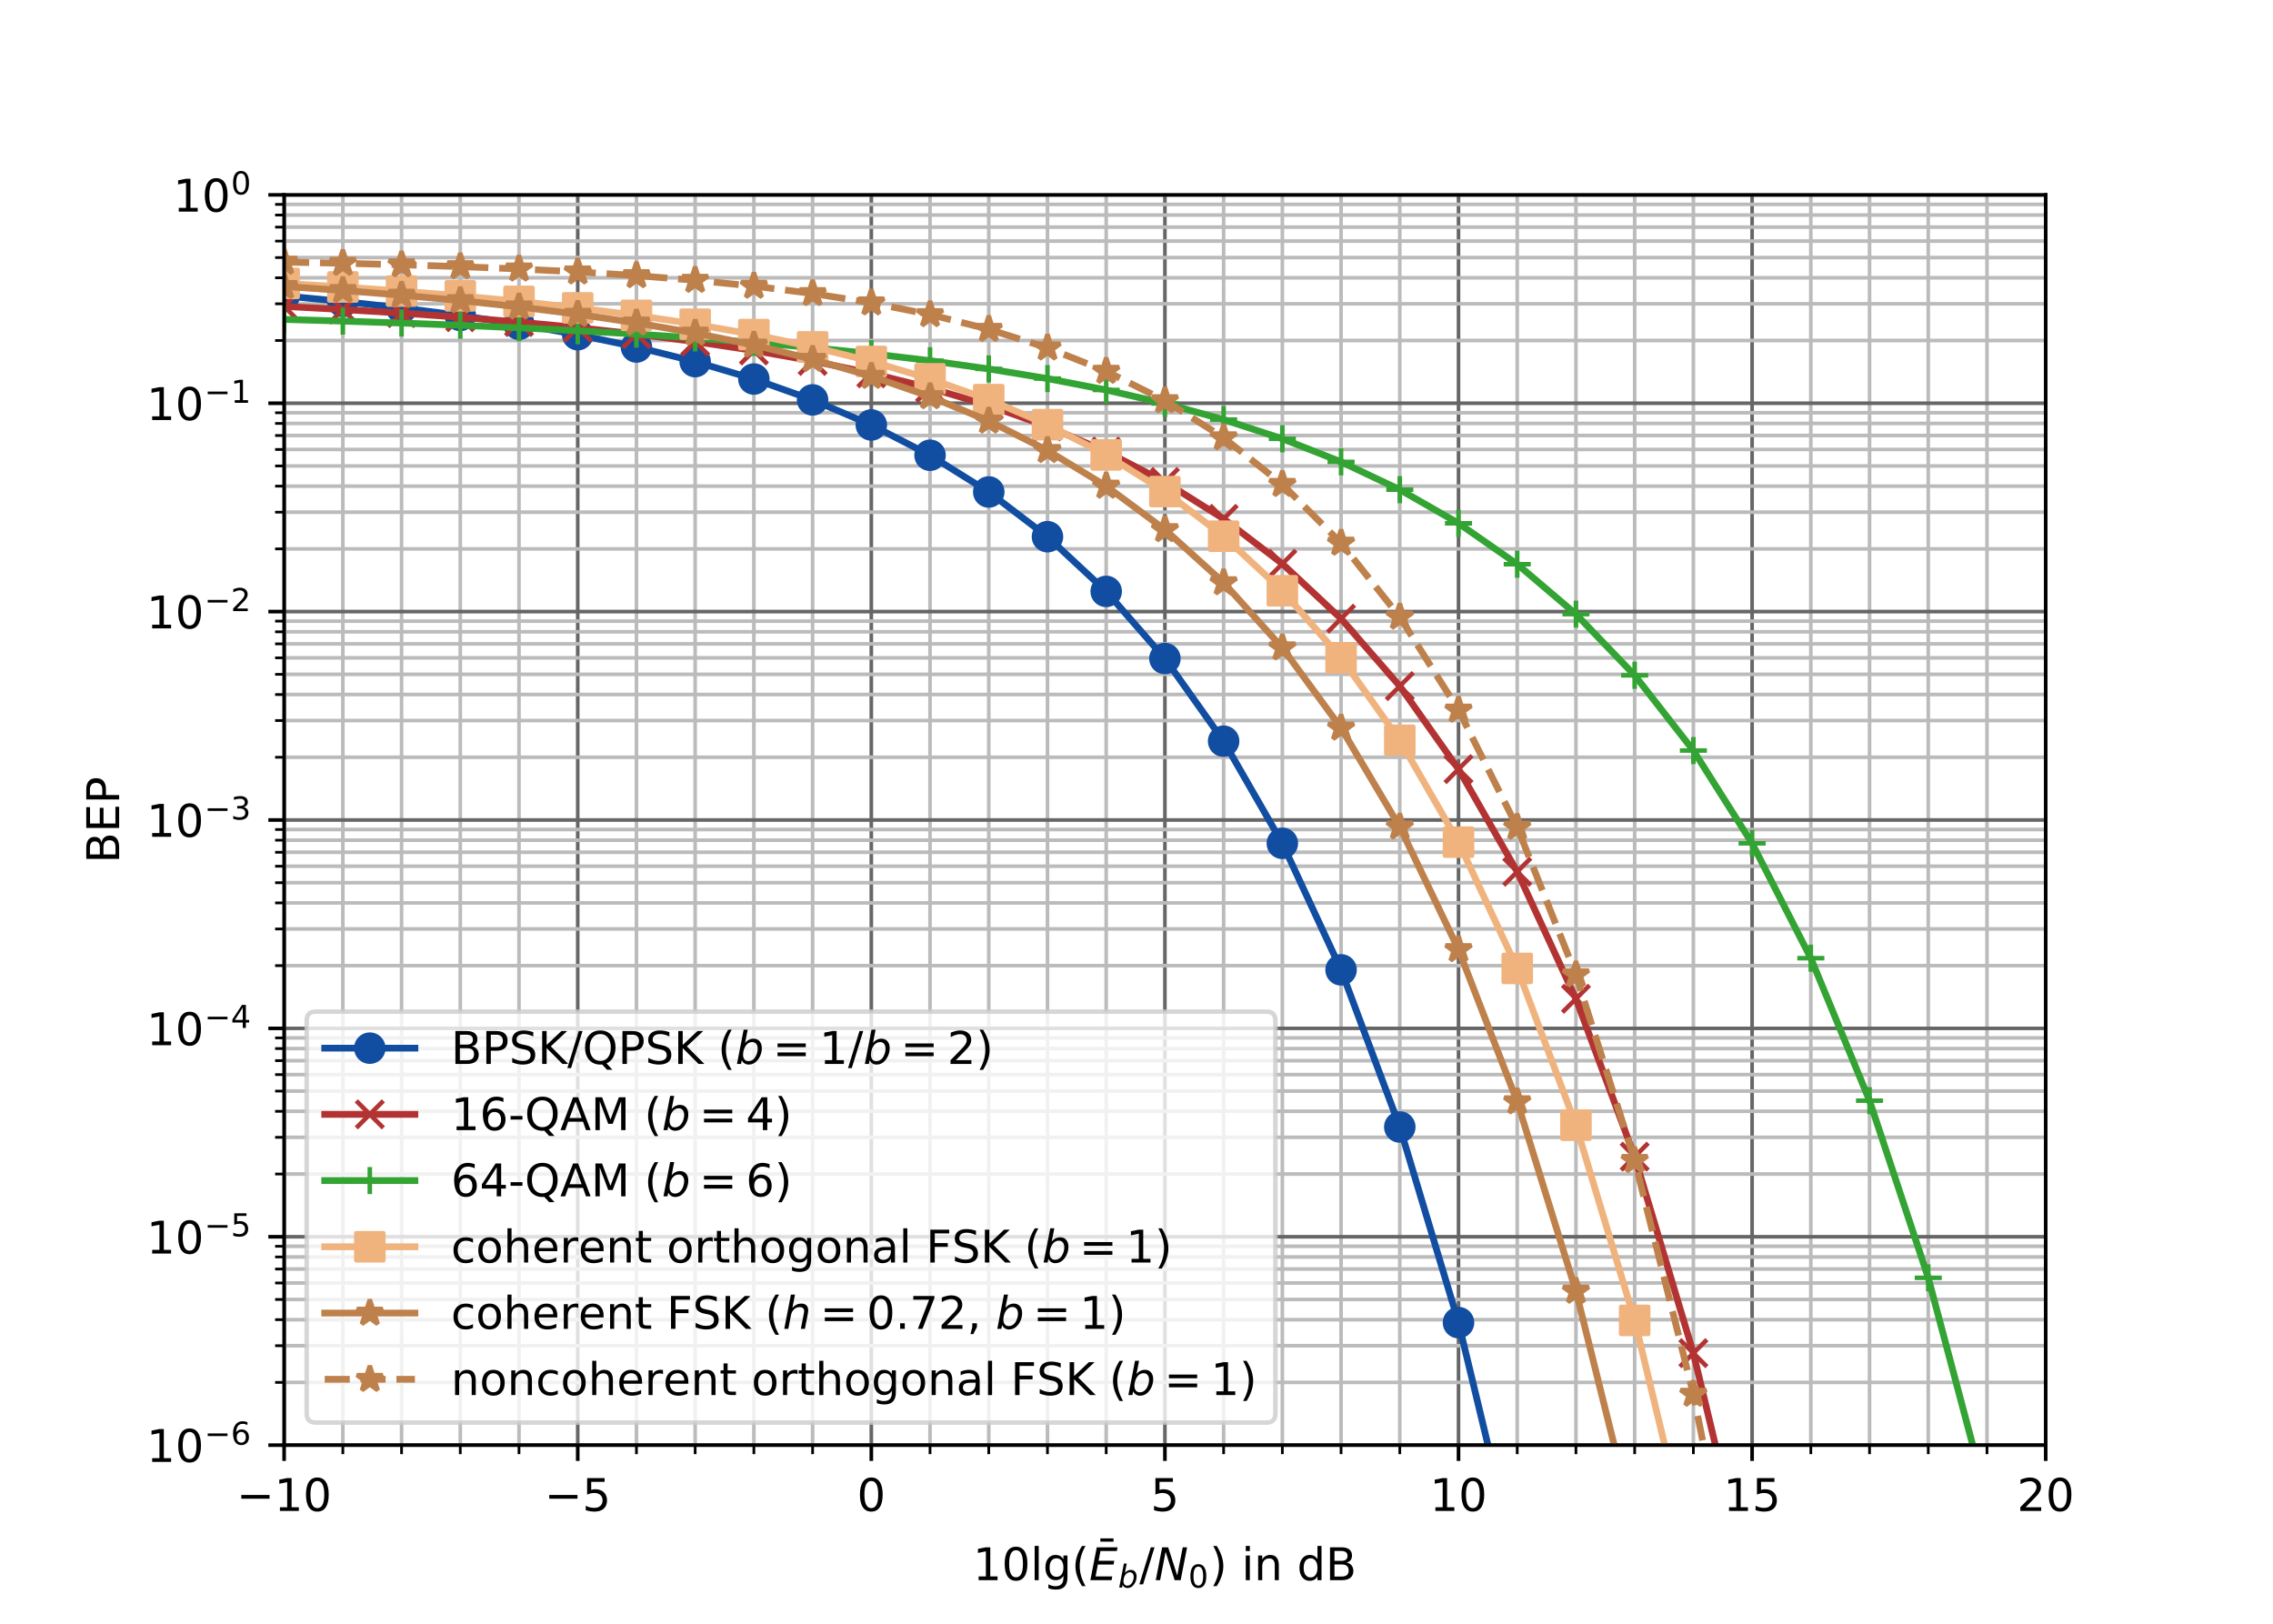 <?xml version="1.0" encoding="utf-8" standalone="no"?>
<!DOCTYPE svg PUBLIC "-//W3C//DTD SVG 1.1//EN"
  "http://www.w3.org/Graphics/SVG/1.1/DTD/svg11.dtd">
<!-- Created with matplotlib (https://matplotlib.org/) -->
<svg height="360pt" version="1.1" viewBox="0 0 504 360" width="504pt" xmlns="http://www.w3.org/2000/svg" xmlns:xlink="http://www.w3.org/1999/xlink">
 <defs>
  <style type="text/css">
*{stroke-linecap:butt;stroke-linejoin:round;}
  </style>
 </defs>
 <g id="figure_1">
  <g id="patch_1">
   <path d="M 0 360 
L 504 360 
L 504 0 
L 0 0 
z
" style="fill:#ffffff;"/>
  </g>
  <g id="axes_1">
   <g id="patch_2">
    <path d="M 63 320.4 
L 453.6 320.4 
L 453.6 43.2 
L 63 43.2 
z
" style="fill:#ffffff;"/>
   </g>
   <g id="matplotlib.axis_1">
    <g id="xtick_1">
     <g id="line2d_1">
      <path clip-path="url(#pefe8497ea5)" d="M 63 320.4 
L 63 43.2 
" style="fill:none;stroke:#666666;stroke-linecap:square;stroke-width:0.8;"/>
     </g>
     <g id="line2d_2">
      <defs>
       <path d="M 0 0 
L 0 3.5 
" id="m2ee79bb61a" style="stroke:#000000;stroke-width:0.8;"/>
      </defs>
      <g>
       <use style="stroke:#000000;stroke-width:0.8;" x="63" xlink:href="#m2ee79bb61a" y="320.4"/>
      </g>
     </g>
     <g id="text_1">
      <!-- −10 -->
      <defs>
       <path d="M 10.594 35.5 
L 73.188 35.5 
L 73.188 27.203 
L 10.594 27.203 
z
" id="DejaVuSans-8722"/>
       <path d="M 12.406 8.297 
L 28.516 8.297 
L 28.516 63.922 
L 10.984 60.406 
L 10.984 69.391 
L 28.422 72.906 
L 38.281 72.906 
L 38.281 8.297 
L 54.391 8.297 
L 54.391 0 
L 12.406 0 
z
" id="DejaVuSans-49"/>
       <path d="M 31.781 66.406 
Q 24.172 66.406 20.328 58.906 
Q 16.5 51.422 16.5 36.375 
Q 16.5 21.391 20.328 13.891 
Q 24.172 6.391 31.781 6.391 
Q 39.453 6.391 43.281 13.891 
Q 47.125 21.391 47.125 36.375 
Q 47.125 51.422 43.281 58.906 
Q 39.453 66.406 31.781 66.406 
z
M 31.781 74.219 
Q 44.047 74.219 50.516 64.516 
Q 56.984 54.828 56.984 36.375 
Q 56.984 17.969 50.516 8.266 
Q 44.047 -1.422 31.781 -1.422 
Q 19.531 -1.422 13.062 8.266 
Q 6.594 17.969 6.594 36.375 
Q 6.594 54.828 13.062 64.516 
Q 19.531 74.219 31.781 74.219 
z
" id="DejaVuSans-48"/>
      </defs>
      <g transform="translate(52.448 334.998)scale(0.1 -0.1)">
       <use xlink:href="#DejaVuSans-8722"/>
       <use x="83.789" xlink:href="#DejaVuSans-49"/>
       <use x="147.412" xlink:href="#DejaVuSans-48"/>
      </g>
     </g>
    </g>
    <g id="xtick_2">
     <g id="line2d_3">
      <path clip-path="url(#pefe8497ea5)" d="M 128.1 320.4 
L 128.1 43.2 
" style="fill:none;stroke:#666666;stroke-linecap:square;stroke-width:0.8;"/>
     </g>
     <g id="line2d_4">
      <g>
       <use style="stroke:#000000;stroke-width:0.8;" x="128.1" xlink:href="#m2ee79bb61a" y="320.4"/>
      </g>
     </g>
     <g id="text_2">
      <!-- −5 -->
      <defs>
       <path d="M 10.797 72.906 
L 49.516 72.906 
L 49.516 64.594 
L 19.828 64.594 
L 19.828 46.734 
Q 21.969 47.469 24.109 47.828 
Q 26.266 48.188 28.422 48.188 
Q 40.625 48.188 47.75 41.5 
Q 54.891 34.812 54.891 23.391 
Q 54.891 11.625 47.562 5.094 
Q 40.234 -1.422 26.906 -1.422 
Q 22.312 -1.422 17.547 -0.641 
Q 12.797 0.141 7.719 1.703 
L 7.719 11.625 
Q 12.109 9.234 16.797 8.062 
Q 21.484 6.891 26.703 6.891 
Q 35.156 6.891 40.078 11.328 
Q 45.016 15.766 45.016 23.391 
Q 45.016 31 40.078 35.438 
Q 35.156 39.891 26.703 39.891 
Q 22.75 39.891 18.812 39.016 
Q 14.891 38.141 10.797 36.281 
z
" id="DejaVuSans-53"/>
      </defs>
      <g transform="translate(120.729 334.998)scale(0.1 -0.1)">
       <use xlink:href="#DejaVuSans-8722"/>
       <use x="83.789" xlink:href="#DejaVuSans-53"/>
      </g>
     </g>
    </g>
    <g id="xtick_3">
     <g id="line2d_5">
      <path clip-path="url(#pefe8497ea5)" d="M 193.2 320.4 
L 193.2 43.2 
" style="fill:none;stroke:#666666;stroke-linecap:square;stroke-width:0.8;"/>
     </g>
     <g id="line2d_6">
      <g>
       <use style="stroke:#000000;stroke-width:0.8;" x="193.2" xlink:href="#m2ee79bb61a" y="320.4"/>
      </g>
     </g>
     <g id="text_3">
      <!-- 0 -->
      <g transform="translate(190.019 334.998)scale(0.1 -0.1)">
       <use xlink:href="#DejaVuSans-48"/>
      </g>
     </g>
    </g>
    <g id="xtick_4">
     <g id="line2d_7">
      <path clip-path="url(#pefe8497ea5)" d="M 258.3 320.4 
L 258.3 43.2 
" style="fill:none;stroke:#666666;stroke-linecap:square;stroke-width:0.8;"/>
     </g>
     <g id="line2d_8">
      <g>
       <use style="stroke:#000000;stroke-width:0.8;" x="258.3" xlink:href="#m2ee79bb61a" y="320.4"/>
      </g>
     </g>
     <g id="text_4">
      <!-- 5 -->
      <g transform="translate(255.119 334.998)scale(0.1 -0.1)">
       <use xlink:href="#DejaVuSans-53"/>
      </g>
     </g>
    </g>
    <g id="xtick_5">
     <g id="line2d_9">
      <path clip-path="url(#pefe8497ea5)" d="M 323.4 320.4 
L 323.4 43.2 
" style="fill:none;stroke:#666666;stroke-linecap:square;stroke-width:0.8;"/>
     </g>
     <g id="line2d_10">
      <g>
       <use style="stroke:#000000;stroke-width:0.8;" x="323.4" xlink:href="#m2ee79bb61a" y="320.4"/>
      </g>
     </g>
     <g id="text_5">
      <!-- 10 -->
      <g transform="translate(317.038 334.998)scale(0.1 -0.1)">
       <use xlink:href="#DejaVuSans-49"/>
       <use x="63.623" xlink:href="#DejaVuSans-48"/>
      </g>
     </g>
    </g>
    <g id="xtick_6">
     <g id="line2d_11">
      <path clip-path="url(#pefe8497ea5)" d="M 388.5 320.4 
L 388.5 43.2 
" style="fill:none;stroke:#666666;stroke-linecap:square;stroke-width:0.8;"/>
     </g>
     <g id="line2d_12">
      <g>
       <use style="stroke:#000000;stroke-width:0.8;" x="388.5" xlink:href="#m2ee79bb61a" y="320.4"/>
      </g>
     </g>
     <g id="text_6">
      <!-- 15 -->
      <g transform="translate(382.137 334.998)scale(0.1 -0.1)">
       <use xlink:href="#DejaVuSans-49"/>
       <use x="63.623" xlink:href="#DejaVuSans-53"/>
      </g>
     </g>
    </g>
    <g id="xtick_7">
     <g id="line2d_13">
      <path clip-path="url(#pefe8497ea5)" d="M 453.6 320.4 
L 453.6 43.2 
" style="fill:none;stroke:#666666;stroke-linecap:square;stroke-width:0.8;"/>
     </g>
     <g id="line2d_14">
      <g>
       <use style="stroke:#000000;stroke-width:0.8;" x="453.6" xlink:href="#m2ee79bb61a" y="320.4"/>
      </g>
     </g>
     <g id="text_7">
      <!-- 20 -->
      <defs>
       <path d="M 19.188 8.297 
L 53.609 8.297 
L 53.609 0 
L 7.328 0 
L 7.328 8.297 
Q 12.938 14.109 22.625 23.891 
Q 32.328 33.688 34.812 36.531 
Q 39.547 41.844 41.422 45.531 
Q 43.312 49.219 43.312 52.781 
Q 43.312 58.594 39.234 62.25 
Q 35.156 65.922 28.609 65.922 
Q 23.969 65.922 18.812 64.312 
Q 13.672 62.703 7.812 59.422 
L 7.812 69.391 
Q 13.766 71.781 18.938 73 
Q 24.125 74.219 28.422 74.219 
Q 39.75 74.219 46.484 68.547 
Q 53.219 62.891 53.219 53.422 
Q 53.219 48.922 51.531 44.891 
Q 49.859 40.875 45.406 35.406 
Q 44.188 33.984 37.641 27.219 
Q 31.109 20.453 19.188 8.297 
z
" id="DejaVuSans-50"/>
      </defs>
      <g transform="translate(447.238 334.998)scale(0.1 -0.1)">
       <use xlink:href="#DejaVuSans-50"/>
       <use x="63.623" xlink:href="#DejaVuSans-48"/>
      </g>
     </g>
    </g>
    <g id="xtick_8">
     <g id="line2d_15">
      <path clip-path="url(#pefe8497ea5)" d="M 76.02 320.4 
L 76.02 43.2 
" style="fill:none;stroke:#bbbbbb;stroke-linecap:square;stroke-width:0.8;"/>
     </g>
     <g id="line2d_16">
      <defs>
       <path d="M 0 0 
L 0 2 
" id="m7312eb44bc" style="stroke:#000000;stroke-width:0.6;"/>
      </defs>
      <g>
       <use style="stroke:#000000;stroke-width:0.6;" x="76.02" xlink:href="#m7312eb44bc" y="320.4"/>
      </g>
     </g>
    </g>
    <g id="xtick_9">
     <g id="line2d_17">
      <path clip-path="url(#pefe8497ea5)" d="M 89.04 320.4 
L 89.04 43.2 
" style="fill:none;stroke:#bbbbbb;stroke-linecap:square;stroke-width:0.8;"/>
     </g>
     <g id="line2d_18">
      <g>
       <use style="stroke:#000000;stroke-width:0.6;" x="89.04" xlink:href="#m7312eb44bc" y="320.4"/>
      </g>
     </g>
    </g>
    <g id="xtick_10">
     <g id="line2d_19">
      <path clip-path="url(#pefe8497ea5)" d="M 102.06 320.4 
L 102.06 43.2 
" style="fill:none;stroke:#bbbbbb;stroke-linecap:square;stroke-width:0.8;"/>
     </g>
     <g id="line2d_20">
      <g>
       <use style="stroke:#000000;stroke-width:0.6;" x="102.06" xlink:href="#m7312eb44bc" y="320.4"/>
      </g>
     </g>
    </g>
    <g id="xtick_11">
     <g id="line2d_21">
      <path clip-path="url(#pefe8497ea5)" d="M 115.08 320.4 
L 115.08 43.2 
" style="fill:none;stroke:#bbbbbb;stroke-linecap:square;stroke-width:0.8;"/>
     </g>
     <g id="line2d_22">
      <g>
       <use style="stroke:#000000;stroke-width:0.6;" x="115.08" xlink:href="#m7312eb44bc" y="320.4"/>
      </g>
     </g>
    </g>
    <g id="xtick_12">
     <g id="line2d_23">
      <path clip-path="url(#pefe8497ea5)" d="M 141.12 320.4 
L 141.12 43.2 
" style="fill:none;stroke:#bbbbbb;stroke-linecap:square;stroke-width:0.8;"/>
     </g>
     <g id="line2d_24">
      <g>
       <use style="stroke:#000000;stroke-width:0.6;" x="141.12" xlink:href="#m7312eb44bc" y="320.4"/>
      </g>
     </g>
    </g>
    <g id="xtick_13">
     <g id="line2d_25">
      <path clip-path="url(#pefe8497ea5)" d="M 154.14 320.4 
L 154.14 43.2 
" style="fill:none;stroke:#bbbbbb;stroke-linecap:square;stroke-width:0.8;"/>
     </g>
     <g id="line2d_26">
      <g>
       <use style="stroke:#000000;stroke-width:0.6;" x="154.14" xlink:href="#m7312eb44bc" y="320.4"/>
      </g>
     </g>
    </g>
    <g id="xtick_14">
     <g id="line2d_27">
      <path clip-path="url(#pefe8497ea5)" d="M 167.16 320.4 
L 167.16 43.2 
" style="fill:none;stroke:#bbbbbb;stroke-linecap:square;stroke-width:0.8;"/>
     </g>
     <g id="line2d_28">
      <g>
       <use style="stroke:#000000;stroke-width:0.6;" x="167.16" xlink:href="#m7312eb44bc" y="320.4"/>
      </g>
     </g>
    </g>
    <g id="xtick_15">
     <g id="line2d_29">
      <path clip-path="url(#pefe8497ea5)" d="M 180.18 320.4 
L 180.18 43.2 
" style="fill:none;stroke:#bbbbbb;stroke-linecap:square;stroke-width:0.8;"/>
     </g>
     <g id="line2d_30">
      <g>
       <use style="stroke:#000000;stroke-width:0.6;" x="180.18" xlink:href="#m7312eb44bc" y="320.4"/>
      </g>
     </g>
    </g>
    <g id="xtick_16">
     <g id="line2d_31">
      <path clip-path="url(#pefe8497ea5)" d="M 206.22 320.4 
L 206.22 43.2 
" style="fill:none;stroke:#bbbbbb;stroke-linecap:square;stroke-width:0.8;"/>
     </g>
     <g id="line2d_32">
      <g>
       <use style="stroke:#000000;stroke-width:0.6;" x="206.22" xlink:href="#m7312eb44bc" y="320.4"/>
      </g>
     </g>
    </g>
    <g id="xtick_17">
     <g id="line2d_33">
      <path clip-path="url(#pefe8497ea5)" d="M 219.24 320.4 
L 219.24 43.2 
" style="fill:none;stroke:#bbbbbb;stroke-linecap:square;stroke-width:0.8;"/>
     </g>
     <g id="line2d_34">
      <g>
       <use style="stroke:#000000;stroke-width:0.6;" x="219.24" xlink:href="#m7312eb44bc" y="320.4"/>
      </g>
     </g>
    </g>
    <g id="xtick_18">
     <g id="line2d_35">
      <path clip-path="url(#pefe8497ea5)" d="M 232.26 320.4 
L 232.26 43.2 
" style="fill:none;stroke:#bbbbbb;stroke-linecap:square;stroke-width:0.8;"/>
     </g>
     <g id="line2d_36">
      <g>
       <use style="stroke:#000000;stroke-width:0.6;" x="232.26" xlink:href="#m7312eb44bc" y="320.4"/>
      </g>
     </g>
    </g>
    <g id="xtick_19">
     <g id="line2d_37">
      <path clip-path="url(#pefe8497ea5)" d="M 245.28 320.4 
L 245.28 43.2 
" style="fill:none;stroke:#bbbbbb;stroke-linecap:square;stroke-width:0.8;"/>
     </g>
     <g id="line2d_38">
      <g>
       <use style="stroke:#000000;stroke-width:0.6;" x="245.28" xlink:href="#m7312eb44bc" y="320.4"/>
      </g>
     </g>
    </g>
    <g id="xtick_20">
     <g id="line2d_39">
      <path clip-path="url(#pefe8497ea5)" d="M 271.32 320.4 
L 271.32 43.2 
" style="fill:none;stroke:#bbbbbb;stroke-linecap:square;stroke-width:0.8;"/>
     </g>
     <g id="line2d_40">
      <g>
       <use style="stroke:#000000;stroke-width:0.6;" x="271.32" xlink:href="#m7312eb44bc" y="320.4"/>
      </g>
     </g>
    </g>
    <g id="xtick_21">
     <g id="line2d_41">
      <path clip-path="url(#pefe8497ea5)" d="M 284.34 320.4 
L 284.34 43.2 
" style="fill:none;stroke:#bbbbbb;stroke-linecap:square;stroke-width:0.8;"/>
     </g>
     <g id="line2d_42">
      <g>
       <use style="stroke:#000000;stroke-width:0.6;" x="284.34" xlink:href="#m7312eb44bc" y="320.4"/>
      </g>
     </g>
    </g>
    <g id="xtick_22">
     <g id="line2d_43">
      <path clip-path="url(#pefe8497ea5)" d="M 297.36 320.4 
L 297.36 43.2 
" style="fill:none;stroke:#bbbbbb;stroke-linecap:square;stroke-width:0.8;"/>
     </g>
     <g id="line2d_44">
      <g>
       <use style="stroke:#000000;stroke-width:0.6;" x="297.36" xlink:href="#m7312eb44bc" y="320.4"/>
      </g>
     </g>
    </g>
    <g id="xtick_23">
     <g id="line2d_45">
      <path clip-path="url(#pefe8497ea5)" d="M 310.38 320.4 
L 310.38 43.2 
" style="fill:none;stroke:#bbbbbb;stroke-linecap:square;stroke-width:0.8;"/>
     </g>
     <g id="line2d_46">
      <g>
       <use style="stroke:#000000;stroke-width:0.6;" x="310.38" xlink:href="#m7312eb44bc" y="320.4"/>
      </g>
     </g>
    </g>
    <g id="xtick_24">
     <g id="line2d_47">
      <path clip-path="url(#pefe8497ea5)" d="M 336.42 320.4 
L 336.42 43.2 
" style="fill:none;stroke:#bbbbbb;stroke-linecap:square;stroke-width:0.8;"/>
     </g>
     <g id="line2d_48">
      <g>
       <use style="stroke:#000000;stroke-width:0.6;" x="336.42" xlink:href="#m7312eb44bc" y="320.4"/>
      </g>
     </g>
    </g>
    <g id="xtick_25">
     <g id="line2d_49">
      <path clip-path="url(#pefe8497ea5)" d="M 349.44 320.4 
L 349.44 43.2 
" style="fill:none;stroke:#bbbbbb;stroke-linecap:square;stroke-width:0.8;"/>
     </g>
     <g id="line2d_50">
      <g>
       <use style="stroke:#000000;stroke-width:0.6;" x="349.44" xlink:href="#m7312eb44bc" y="320.4"/>
      </g>
     </g>
    </g>
    <g id="xtick_26">
     <g id="line2d_51">
      <path clip-path="url(#pefe8497ea5)" d="M 362.46 320.4 
L 362.46 43.2 
" style="fill:none;stroke:#bbbbbb;stroke-linecap:square;stroke-width:0.8;"/>
     </g>
     <g id="line2d_52">
      <g>
       <use style="stroke:#000000;stroke-width:0.6;" x="362.46" xlink:href="#m7312eb44bc" y="320.4"/>
      </g>
     </g>
    </g>
    <g id="xtick_27">
     <g id="line2d_53">
      <path clip-path="url(#pefe8497ea5)" d="M 375.48 320.4 
L 375.48 43.2 
" style="fill:none;stroke:#bbbbbb;stroke-linecap:square;stroke-width:0.8;"/>
     </g>
     <g id="line2d_54">
      <g>
       <use style="stroke:#000000;stroke-width:0.6;" x="375.48" xlink:href="#m7312eb44bc" y="320.4"/>
      </g>
     </g>
    </g>
    <g id="xtick_28">
     <g id="line2d_55">
      <path clip-path="url(#pefe8497ea5)" d="M 401.52 320.4 
L 401.52 43.2 
" style="fill:none;stroke:#bbbbbb;stroke-linecap:square;stroke-width:0.8;"/>
     </g>
     <g id="line2d_56">
      <g>
       <use style="stroke:#000000;stroke-width:0.6;" x="401.52" xlink:href="#m7312eb44bc" y="320.4"/>
      </g>
     </g>
    </g>
    <g id="xtick_29">
     <g id="line2d_57">
      <path clip-path="url(#pefe8497ea5)" d="M 414.54 320.4 
L 414.54 43.2 
" style="fill:none;stroke:#bbbbbb;stroke-linecap:square;stroke-width:0.8;"/>
     </g>
     <g id="line2d_58">
      <g>
       <use style="stroke:#000000;stroke-width:0.6;" x="414.54" xlink:href="#m7312eb44bc" y="320.4"/>
      </g>
     </g>
    </g>
    <g id="xtick_30">
     <g id="line2d_59">
      <path clip-path="url(#pefe8497ea5)" d="M 427.56 320.4 
L 427.56 43.2 
" style="fill:none;stroke:#bbbbbb;stroke-linecap:square;stroke-width:0.8;"/>
     </g>
     <g id="line2d_60">
      <g>
       <use style="stroke:#000000;stroke-width:0.6;" x="427.56" xlink:href="#m7312eb44bc" y="320.4"/>
      </g>
     </g>
    </g>
    <g id="xtick_31">
     <g id="line2d_61">
      <path clip-path="url(#pefe8497ea5)" d="M 440.58 320.4 
L 440.58 43.2 
" style="fill:none;stroke:#bbbbbb;stroke-linecap:square;stroke-width:0.8;"/>
     </g>
     <g id="line2d_62">
      <g>
       <use style="stroke:#000000;stroke-width:0.6;" x="440.58" xlink:href="#m7312eb44bc" y="320.4"/>
      </g>
     </g>
    </g>
    <g id="text_8">
     <!-- $10\lg(\bar{E}_b/N_0)$ in dB -->
     <defs>
      <path d="M 9.422 75.984 
L 18.406 75.984 
L 18.406 0 
L 9.422 0 
z
" id="DejaVuSans-108"/>
      <path d="M 45.406 27.984 
Q 45.406 37.75 41.375 43.109 
Q 37.359 48.484 30.078 48.484 
Q 22.859 48.484 18.828 43.109 
Q 14.797 37.75 14.797 27.984 
Q 14.797 18.266 18.828 12.891 
Q 22.859 7.516 30.078 7.516 
Q 37.359 7.516 41.375 12.891 
Q 45.406 18.266 45.406 27.984 
z
M 54.391 6.781 
Q 54.391 -7.172 48.188 -13.984 
Q 42 -20.797 29.203 -20.797 
Q 24.469 -20.797 20.266 -20.094 
Q 16.062 -19.391 12.109 -17.922 
L 12.109 -9.188 
Q 16.062 -11.328 19.922 -12.344 
Q 23.781 -13.375 27.781 -13.375 
Q 36.625 -13.375 41.016 -8.766 
Q 45.406 -4.156 45.406 5.172 
L 45.406 9.625 
Q 42.625 4.781 38.281 2.391 
Q 33.938 0 27.875 0 
Q 17.828 0 11.672 7.656 
Q 5.516 15.328 5.516 27.984 
Q 5.516 40.672 11.672 48.328 
Q 17.828 56 27.875 56 
Q 33.938 56 38.281 53.609 
Q 42.625 51.219 45.406 46.391 
L 45.406 54.688 
L 54.391 54.688 
z
" id="DejaVuSans-103"/>
      <path d="M 31 75.875 
Q 24.469 64.656 21.281 53.656 
Q 18.109 42.672 18.109 31.391 
Q 18.109 20.125 21.312 9.062 
Q 24.516 -2 31 -13.188 
L 23.188 -13.188 
Q 15.875 -1.703 12.234 9.375 
Q 8.594 20.453 8.594 31.391 
Q 8.594 42.281 12.203 53.312 
Q 15.828 64.359 23.188 75.875 
z
" id="DejaVuSans-40"/>
      <path d="M -39.406 74.516 
L -10.203 74.516 
L -10.203 67.281 
L -39.406 67.281 
z
" id="DejaVuSans-772"/>
      <path d="M 16.891 72.906 
L 62.984 72.906 
L 61.375 64.594 
L 25.094 64.594 
L 20.906 43.016 
L 55.719 43.016 
L 54.109 34.719 
L 19.281 34.719 
L 14.203 8.297 
L 51.312 8.297 
L 49.703 0 
L 2.688 0 
z
" id="DejaVuSans-Oblique-69"/>
      <path d="M 49.516 33.406 
Q 49.516 40.484 46.266 44.484 
Q 43.016 48.484 37.312 48.484 
Q 33.156 48.484 29.516 46.453 
Q 25.875 44.438 23.188 40.578 
Q 20.359 36.531 18.719 31.172 
Q 17.094 25.828 17.094 20.516 
Q 17.094 13.766 20.281 9.938 
Q 23.484 6.109 29.109 6.109 
Q 33.344 6.109 36.953 8.078 
Q 40.578 10.062 43.312 13.922 
Q 46.094 17.922 47.797 23.234 
Q 49.516 28.562 49.516 33.406 
z
M 21.578 46.391 
Q 24.906 50.875 29.906 53.438 
Q 34.906 56 40.375 56 
Q 48.781 56 53.734 50.328 
Q 58.688 44.672 58.688 35.016 
Q 58.688 27.094 55.781 19.672 
Q 52.875 12.25 47.516 6.5 
Q 44 2.688 39.406 0.625 
Q 34.812 -1.422 29.781 -1.422 
Q 24.469 -1.422 20.562 1.016 
Q 16.656 3.469 14.203 8.297 
L 12.594 0 
L 3.609 0 
L 18.406 75.984 
L 27.391 75.984 
z
" id="DejaVuSans-Oblique-98"/>
      <path d="M 25.391 72.906 
L 33.688 72.906 
L 8.297 -9.281 
L 0 -9.281 
z
" id="DejaVuSans-47"/>
      <path d="M 16.891 72.906 
L 30.172 72.906 
L 50.297 10.406 
L 62.5 72.906 
L 72.125 72.906 
L 57.906 0 
L 44.578 0 
L 24.516 62.891 
L 12.312 0 
L 2.688 0 
z
" id="DejaVuSans-Oblique-78"/>
      <path d="M 8.016 75.875 
L 15.828 75.875 
Q 23.141 64.359 26.781 53.312 
Q 30.422 42.281 30.422 31.391 
Q 30.422 20.453 26.781 9.375 
Q 23.141 -1.703 15.828 -13.188 
L 8.016 -13.188 
Q 14.5 -2 17.703 9.062 
Q 20.906 20.125 20.906 31.391 
Q 20.906 42.672 17.703 53.656 
Q 14.5 64.656 8.016 75.875 
z
" id="DejaVuSans-41"/>
      <path id="DejaVuSans-32"/>
      <path d="M 9.422 54.688 
L 18.406 54.688 
L 18.406 0 
L 9.422 0 
z
M 9.422 75.984 
L 18.406 75.984 
L 18.406 64.594 
L 9.422 64.594 
z
" id="DejaVuSans-105"/>
      <path d="M 54.891 33.016 
L 54.891 0 
L 45.906 0 
L 45.906 32.719 
Q 45.906 40.484 42.875 44.328 
Q 39.844 48.188 33.797 48.188 
Q 26.516 48.188 22.312 43.547 
Q 18.109 38.922 18.109 30.906 
L 18.109 0 
L 9.078 0 
L 9.078 54.688 
L 18.109 54.688 
L 18.109 46.188 
Q 21.344 51.125 25.703 53.562 
Q 30.078 56 35.797 56 
Q 45.219 56 50.047 50.172 
Q 54.891 44.344 54.891 33.016 
z
" id="DejaVuSans-110"/>
      <path d="M 45.406 46.391 
L 45.406 75.984 
L 54.391 75.984 
L 54.391 0 
L 45.406 0 
L 45.406 8.203 
Q 42.578 3.328 38.25 0.953 
Q 33.938 -1.422 27.875 -1.422 
Q 17.969 -1.422 11.734 6.484 
Q 5.516 14.406 5.516 27.297 
Q 5.516 40.188 11.734 48.094 
Q 17.969 56 27.875 56 
Q 33.938 56 38.25 53.625 
Q 42.578 51.266 45.406 46.391 
z
M 14.797 27.297 
Q 14.797 17.391 18.875 11.75 
Q 22.953 6.109 30.078 6.109 
Q 37.203 6.109 41.297 11.75 
Q 45.406 17.391 45.406 27.297 
Q 45.406 37.203 41.297 42.844 
Q 37.203 48.484 30.078 48.484 
Q 22.953 48.484 18.875 42.844 
Q 14.797 37.203 14.797 27.297 
z
" id="DejaVuSans-100"/>
      <path d="M 19.672 34.812 
L 19.672 8.109 
L 35.5 8.109 
Q 43.453 8.109 47.281 11.406 
Q 51.125 14.703 51.125 21.484 
Q 51.125 28.328 47.281 31.562 
Q 43.453 34.812 35.5 34.812 
z
M 19.672 64.797 
L 19.672 42.828 
L 34.281 42.828 
Q 41.5 42.828 45.031 45.531 
Q 48.578 48.25 48.578 53.812 
Q 48.578 59.328 45.031 62.062 
Q 41.5 64.797 34.281 64.797 
z
M 9.812 72.906 
L 35.016 72.906 
Q 46.297 72.906 52.391 68.219 
Q 58.5 63.531 58.5 54.891 
Q 58.5 48.188 55.375 44.234 
Q 52.25 40.281 46.188 39.312 
Q 53.469 37.75 57.5 32.781 
Q 61.531 27.828 61.531 20.406 
Q 61.531 10.641 54.891 5.312 
Q 48.25 0 35.984 0 
L 9.812 0 
z
" id="DejaVuSans-66"/>
     </defs>
     <g transform="translate(215.75 350.378)scale(0.1 -0.1)">
      <use transform="translate(0 0.359)" xlink:href="#DejaVuSans-49"/>
      <use transform="translate(63.623 0.359)" xlink:href="#DejaVuSans-48"/>
      <use transform="translate(127.246 0.359)" xlink:href="#DejaVuSans-108"/>
      <use transform="translate(155.029 0.359)" xlink:href="#DejaVuSans-103"/>
      <use transform="translate(218.506 0.359)" xlink:href="#DejaVuSans-40"/>
      <use transform="translate(321.722 18.484)" xlink:href="#DejaVuSans-772"/>
      <use transform="translate(257.52 0.359)" xlink:href="#DejaVuSans-Oblique-69"/>
      <use transform="translate(321.66 -16.047)scale(0.7)" xlink:href="#DejaVuSans-Oblique-98"/>
      <use transform="translate(368.828 0.359)" xlink:href="#DejaVuSans-47"/>
      <use transform="translate(402.52 0.359)" xlink:href="#DejaVuSans-Oblique-78"/>
      <use transform="translate(477.324 -16.047)scale(0.7)" xlink:href="#DejaVuSans-48"/>
      <use transform="translate(524.595 0.359)" xlink:href="#DejaVuSans-41"/>
      <use transform="translate(563.608 0.359)" xlink:href="#DejaVuSans-32"/>
      <use transform="translate(595.396 0.359)" xlink:href="#DejaVuSans-105"/>
      <use transform="translate(623.179 0.359)" xlink:href="#DejaVuSans-110"/>
      <use transform="translate(686.558 0.359)" xlink:href="#DejaVuSans-32"/>
      <use transform="translate(718.345 0.359)" xlink:href="#DejaVuSans-100"/>
      <use transform="translate(781.821 0.359)" xlink:href="#DejaVuSans-66"/>
     </g>
    </g>
   </g>
   <g id="matplotlib.axis_2">
    <g id="ytick_1">
     <g id="line2d_63">
      <path clip-path="url(#pefe8497ea5)" d="M 63 320.4 
L 453.6 320.4 
" style="fill:none;stroke:#666666;stroke-linecap:square;stroke-width:0.8;"/>
     </g>
     <g id="line2d_64">
      <defs>
       <path d="M 0 0 
L -3.5 0 
" id="m968b1c75e7" style="stroke:#000000;stroke-width:0.8;"/>
      </defs>
      <g>
       <use style="stroke:#000000;stroke-width:0.8;" x="63" xlink:href="#m968b1c75e7" y="320.4"/>
      </g>
     </g>
     <g id="text_9">
      <!-- $\mathdefault{10^{-6}}$ -->
      <defs>
       <path d="M 33.016 40.375 
Q 26.375 40.375 22.484 35.828 
Q 18.609 31.297 18.609 23.391 
Q 18.609 15.531 22.484 10.953 
Q 26.375 6.391 33.016 6.391 
Q 39.656 6.391 43.531 10.953 
Q 47.406 15.531 47.406 23.391 
Q 47.406 31.297 43.531 35.828 
Q 39.656 40.375 33.016 40.375 
z
M 52.594 71.297 
L 52.594 62.312 
Q 48.875 64.062 45.094 64.984 
Q 41.312 65.922 37.594 65.922 
Q 27.828 65.922 22.672 59.328 
Q 17.531 52.734 16.797 39.406 
Q 19.672 43.656 24.016 45.922 
Q 28.375 48.188 33.594 48.188 
Q 44.578 48.188 50.953 41.516 
Q 57.328 34.859 57.328 23.391 
Q 57.328 12.156 50.688 5.359 
Q 44.047 -1.422 33.016 -1.422 
Q 20.359 -1.422 13.672 8.266 
Q 6.984 17.969 6.984 36.375 
Q 6.984 53.656 15.188 63.938 
Q 23.391 74.219 37.203 74.219 
Q 40.922 74.219 44.703 73.484 
Q 48.484 72.75 52.594 71.297 
z
" id="DejaVuSans-54"/>
      </defs>
      <g transform="translate(32.5 324.199)scale(0.1 -0.1)">
       <use transform="translate(0 0.766)" xlink:href="#DejaVuSans-49"/>
       <use transform="translate(63.623 0.766)" xlink:href="#DejaVuSans-48"/>
       <use transform="translate(128.203 39.047)scale(0.7)" xlink:href="#DejaVuSans-8722"/>
       <use transform="translate(186.855 39.047)scale(0.7)" xlink:href="#DejaVuSans-54"/>
      </g>
     </g>
    </g>
    <g id="ytick_2">
     <g id="line2d_65">
      <path clip-path="url(#pefe8497ea5)" d="M 63 274.2 
L 453.6 274.2 
" style="fill:none;stroke:#666666;stroke-linecap:square;stroke-width:0.8;"/>
     </g>
     <g id="line2d_66">
      <g>
       <use style="stroke:#000000;stroke-width:0.8;" x="63" xlink:href="#m968b1c75e7" y="274.2"/>
      </g>
     </g>
     <g id="text_10">
      <!-- $\mathdefault{10^{-5}}$ -->
      <g transform="translate(32.5 277.999)scale(0.1 -0.1)">
       <use transform="translate(0 0.684)" xlink:href="#DejaVuSans-49"/>
       <use transform="translate(63.623 0.684)" xlink:href="#DejaVuSans-48"/>
       <use transform="translate(128.203 38.966)scale(0.7)" xlink:href="#DejaVuSans-8722"/>
       <use transform="translate(186.855 38.966)scale(0.7)" xlink:href="#DejaVuSans-53"/>
      </g>
     </g>
    </g>
    <g id="ytick_3">
     <g id="line2d_67">
      <path clip-path="url(#pefe8497ea5)" d="M 63 228 
L 453.6 228 
" style="fill:none;stroke:#666666;stroke-linecap:square;stroke-width:0.8;"/>
     </g>
     <g id="line2d_68">
      <g>
       <use style="stroke:#000000;stroke-width:0.8;" x="63" xlink:href="#m968b1c75e7" y="228"/>
      </g>
     </g>
     <g id="text_11">
      <!-- $\mathdefault{10^{-4}}$ -->
      <defs>
       <path d="M 37.797 64.312 
L 12.891 25.391 
L 37.797 25.391 
z
M 35.203 72.906 
L 47.609 72.906 
L 47.609 25.391 
L 58.016 25.391 
L 58.016 17.188 
L 47.609 17.188 
L 47.609 0 
L 37.797 0 
L 37.797 17.188 
L 4.891 17.188 
L 4.891 26.703 
z
" id="DejaVuSans-52"/>
      </defs>
      <g transform="translate(32.5 231.799)scale(0.1 -0.1)">
       <use transform="translate(0 0.684)" xlink:href="#DejaVuSans-49"/>
       <use transform="translate(63.623 0.684)" xlink:href="#DejaVuSans-48"/>
       <use transform="translate(128.203 38.966)scale(0.7)" xlink:href="#DejaVuSans-8722"/>
       <use transform="translate(186.855 38.966)scale(0.7)" xlink:href="#DejaVuSans-52"/>
      </g>
     </g>
    </g>
    <g id="ytick_4">
     <g id="line2d_69">
      <path clip-path="url(#pefe8497ea5)" d="M 63 181.8 
L 453.6 181.8 
" style="fill:none;stroke:#666666;stroke-linecap:square;stroke-width:0.8;"/>
     </g>
     <g id="line2d_70">
      <g>
       <use style="stroke:#000000;stroke-width:0.8;" x="63" xlink:href="#m968b1c75e7" y="181.8"/>
      </g>
     </g>
     <g id="text_12">
      <!-- $\mathdefault{10^{-3}}$ -->
      <defs>
       <path d="M 40.578 39.312 
Q 47.656 37.797 51.625 33 
Q 55.609 28.219 55.609 21.188 
Q 55.609 10.406 48.188 4.484 
Q 40.766 -1.422 27.094 -1.422 
Q 22.516 -1.422 17.656 -0.516 
Q 12.797 0.391 7.625 2.203 
L 7.625 11.719 
Q 11.719 9.328 16.594 8.109 
Q 21.484 6.891 26.812 6.891 
Q 36.078 6.891 40.938 10.547 
Q 45.797 14.203 45.797 21.188 
Q 45.797 27.641 41.281 31.266 
Q 36.766 34.906 28.719 34.906 
L 20.219 34.906 
L 20.219 43.016 
L 29.109 43.016 
Q 36.375 43.016 40.234 45.922 
Q 44.094 48.828 44.094 54.297 
Q 44.094 59.906 40.109 62.906 
Q 36.141 65.922 28.719 65.922 
Q 24.656 65.922 20.016 65.031 
Q 15.375 64.156 9.812 62.312 
L 9.812 71.094 
Q 15.438 72.656 20.344 73.438 
Q 25.25 74.219 29.594 74.219 
Q 40.828 74.219 47.359 69.109 
Q 53.906 64.016 53.906 55.328 
Q 53.906 49.266 50.438 45.094 
Q 46.969 40.922 40.578 39.312 
z
" id="DejaVuSans-51"/>
      </defs>
      <g transform="translate(32.5 185.599)scale(0.1 -0.1)">
       <use transform="translate(0 0.766)" xlink:href="#DejaVuSans-49"/>
       <use transform="translate(63.623 0.766)" xlink:href="#DejaVuSans-48"/>
       <use transform="translate(128.203 39.047)scale(0.7)" xlink:href="#DejaVuSans-8722"/>
       <use transform="translate(186.855 39.047)scale(0.7)" xlink:href="#DejaVuSans-51"/>
      </g>
     </g>
    </g>
    <g id="ytick_5">
     <g id="line2d_71">
      <path clip-path="url(#pefe8497ea5)" d="M 63 135.6 
L 453.6 135.6 
" style="fill:none;stroke:#666666;stroke-linecap:square;stroke-width:0.8;"/>
     </g>
     <g id="line2d_72">
      <g>
       <use style="stroke:#000000;stroke-width:0.8;" x="63" xlink:href="#m968b1c75e7" y="135.6"/>
      </g>
     </g>
     <g id="text_13">
      <!-- $\mathdefault{10^{-2}}$ -->
      <g transform="translate(32.5 139.399)scale(0.1 -0.1)">
       <use transform="translate(0 0.766)" xlink:href="#DejaVuSans-49"/>
       <use transform="translate(63.623 0.766)" xlink:href="#DejaVuSans-48"/>
       <use transform="translate(128.203 39.047)scale(0.7)" xlink:href="#DejaVuSans-8722"/>
       <use transform="translate(186.855 39.047)scale(0.7)" xlink:href="#DejaVuSans-50"/>
      </g>
     </g>
    </g>
    <g id="ytick_6">
     <g id="line2d_73">
      <path clip-path="url(#pefe8497ea5)" d="M 63 89.4 
L 453.6 89.4 
" style="fill:none;stroke:#666666;stroke-linecap:square;stroke-width:0.8;"/>
     </g>
     <g id="line2d_74">
      <g>
       <use style="stroke:#000000;stroke-width:0.8;" x="63" xlink:href="#m968b1c75e7" y="89.4"/>
      </g>
     </g>
     <g id="text_14">
      <!-- $\mathdefault{10^{-1}}$ -->
      <g transform="translate(32.5 93.199)scale(0.1 -0.1)">
       <use transform="translate(0 0.684)" xlink:href="#DejaVuSans-49"/>
       <use transform="translate(63.623 0.684)" xlink:href="#DejaVuSans-48"/>
       <use transform="translate(128.203 38.966)scale(0.7)" xlink:href="#DejaVuSans-8722"/>
       <use transform="translate(186.855 38.966)scale(0.7)" xlink:href="#DejaVuSans-49"/>
      </g>
     </g>
    </g>
    <g id="ytick_7">
     <g id="line2d_75">
      <path clip-path="url(#pefe8497ea5)" d="M 63 43.2 
L 453.6 43.2 
" style="fill:none;stroke:#666666;stroke-linecap:square;stroke-width:0.8;"/>
     </g>
     <g id="line2d_76">
      <g>
       <use style="stroke:#000000;stroke-width:0.8;" x="63" xlink:href="#m968b1c75e7" y="43.2"/>
      </g>
     </g>
     <g id="text_15">
      <!-- $\mathdefault{10^{0}}$ -->
      <g transform="translate(38.4 46.999)scale(0.1 -0.1)">
       <use transform="translate(0 0.766)" xlink:href="#DejaVuSans-49"/>
       <use transform="translate(63.623 0.766)" xlink:href="#DejaVuSans-48"/>
       <use transform="translate(128.203 39.047)scale(0.7)" xlink:href="#DejaVuSans-48"/>
      </g>
     </g>
    </g>
    <g id="ytick_8">
     <g id="line2d_77">
      <path clip-path="url(#pefe8497ea5)" d="M 63 306.492 
L 453.6 306.492 
" style="fill:none;stroke:#bbbbbb;stroke-linecap:square;stroke-width:0.8;"/>
     </g>
     <g id="line2d_78">
      <defs>
       <path d="M 0 0 
L -2 0 
" id="m9c17dbb801" style="stroke:#000000;stroke-width:0.6;"/>
      </defs>
      <g>
       <use style="stroke:#000000;stroke-width:0.6;" x="63" xlink:href="#m9c17dbb801" y="306.492"/>
      </g>
     </g>
    </g>
    <g id="ytick_9">
     <g id="line2d_79">
      <path clip-path="url(#pefe8497ea5)" d="M 63 298.357 
L 453.6 298.357 
" style="fill:none;stroke:#bbbbbb;stroke-linecap:square;stroke-width:0.8;"/>
     </g>
     <g id="line2d_80">
      <g>
       <use style="stroke:#000000;stroke-width:0.6;" x="63" xlink:href="#m9c17dbb801" y="298.357"/>
      </g>
     </g>
    </g>
    <g id="ytick_10">
     <g id="line2d_81">
      <path clip-path="url(#pefe8497ea5)" d="M 63 292.585 
L 453.6 292.585 
" style="fill:none;stroke:#bbbbbb;stroke-linecap:square;stroke-width:0.8;"/>
     </g>
     <g id="line2d_82">
      <g>
       <use style="stroke:#000000;stroke-width:0.6;" x="63" xlink:href="#m9c17dbb801" y="292.585"/>
      </g>
     </g>
    </g>
    <g id="ytick_11">
     <g id="line2d_83">
      <path clip-path="url(#pefe8497ea5)" d="M 63 288.108 
L 453.6 288.108 
" style="fill:none;stroke:#bbbbbb;stroke-linecap:square;stroke-width:0.8;"/>
     </g>
     <g id="line2d_84">
      <g>
       <use style="stroke:#000000;stroke-width:0.6;" x="63" xlink:href="#m9c17dbb801" y="288.108"/>
      </g>
     </g>
    </g>
    <g id="ytick_12">
     <g id="line2d_85">
      <path clip-path="url(#pefe8497ea5)" d="M 63 284.449 
L 453.6 284.449 
" style="fill:none;stroke:#bbbbbb;stroke-linecap:square;stroke-width:0.8;"/>
     </g>
     <g id="line2d_86">
      <g>
       <use style="stroke:#000000;stroke-width:0.6;" x="63" xlink:href="#m9c17dbb801" y="284.449"/>
      </g>
     </g>
    </g>
    <g id="ytick_13">
     <g id="line2d_87">
      <path clip-path="url(#pefe8497ea5)" d="M 63 281.356 
L 453.6 281.356 
" style="fill:none;stroke:#bbbbbb;stroke-linecap:square;stroke-width:0.8;"/>
     </g>
     <g id="line2d_88">
      <g>
       <use style="stroke:#000000;stroke-width:0.6;" x="63" xlink:href="#m9c17dbb801" y="281.356"/>
      </g>
     </g>
    </g>
    <g id="ytick_14">
     <g id="line2d_89">
      <path clip-path="url(#pefe8497ea5)" d="M 63 278.677 
L 453.6 278.677 
" style="fill:none;stroke:#bbbbbb;stroke-linecap:square;stroke-width:0.8;"/>
     </g>
     <g id="line2d_90">
      <g>
       <use style="stroke:#000000;stroke-width:0.6;" x="63" xlink:href="#m9c17dbb801" y="278.677"/>
      </g>
     </g>
    </g>
    <g id="ytick_15">
     <g id="line2d_91">
      <path clip-path="url(#pefe8497ea5)" d="M 63 276.314 
L 453.6 276.314 
" style="fill:none;stroke:#bbbbbb;stroke-linecap:square;stroke-width:0.8;"/>
     </g>
     <g id="line2d_92">
      <g>
       <use style="stroke:#000000;stroke-width:0.6;" x="63" xlink:href="#m9c17dbb801" y="276.314"/>
      </g>
     </g>
    </g>
    <g id="ytick_16">
     <g id="line2d_93">
      <path clip-path="url(#pefe8497ea5)" d="M 63 260.292 
L 453.6 260.292 
" style="fill:none;stroke:#bbbbbb;stroke-linecap:square;stroke-width:0.8;"/>
     </g>
     <g id="line2d_94">
      <g>
       <use style="stroke:#000000;stroke-width:0.6;" x="63" xlink:href="#m9c17dbb801" y="260.292"/>
      </g>
     </g>
    </g>
    <g id="ytick_17">
     <g id="line2d_95">
      <path clip-path="url(#pefe8497ea5)" d="M 63 252.157 
L 453.6 252.157 
" style="fill:none;stroke:#bbbbbb;stroke-linecap:square;stroke-width:0.8;"/>
     </g>
     <g id="line2d_96">
      <g>
       <use style="stroke:#000000;stroke-width:0.6;" x="63" xlink:href="#m9c17dbb801" y="252.157"/>
      </g>
     </g>
    </g>
    <g id="ytick_18">
     <g id="line2d_97">
      <path clip-path="url(#pefe8497ea5)" d="M 63 246.385 
L 453.6 246.385 
" style="fill:none;stroke:#bbbbbb;stroke-linecap:square;stroke-width:0.8;"/>
     </g>
     <g id="line2d_98">
      <g>
       <use style="stroke:#000000;stroke-width:0.6;" x="63" xlink:href="#m9c17dbb801" y="246.385"/>
      </g>
     </g>
    </g>
    <g id="ytick_19">
     <g id="line2d_99">
      <path clip-path="url(#pefe8497ea5)" d="M 63 241.908 
L 453.6 241.908 
" style="fill:none;stroke:#bbbbbb;stroke-linecap:square;stroke-width:0.8;"/>
     </g>
     <g id="line2d_100">
      <g>
       <use style="stroke:#000000;stroke-width:0.6;" x="63" xlink:href="#m9c17dbb801" y="241.908"/>
      </g>
     </g>
    </g>
    <g id="ytick_20">
     <g id="line2d_101">
      <path clip-path="url(#pefe8497ea5)" d="M 63 238.249 
L 453.6 238.249 
" style="fill:none;stroke:#bbbbbb;stroke-linecap:square;stroke-width:0.8;"/>
     </g>
     <g id="line2d_102">
      <g>
       <use style="stroke:#000000;stroke-width:0.6;" x="63" xlink:href="#m9c17dbb801" y="238.249"/>
      </g>
     </g>
    </g>
    <g id="ytick_21">
     <g id="line2d_103">
      <path clip-path="url(#pefe8497ea5)" d="M 63 235.156 
L 453.6 235.156 
" style="fill:none;stroke:#bbbbbb;stroke-linecap:square;stroke-width:0.8;"/>
     </g>
     <g id="line2d_104">
      <g>
       <use style="stroke:#000000;stroke-width:0.6;" x="63" xlink:href="#m9c17dbb801" y="235.156"/>
      </g>
     </g>
    </g>
    <g id="ytick_22">
     <g id="line2d_105">
      <path clip-path="url(#pefe8497ea5)" d="M 63 232.477 
L 453.6 232.477 
" style="fill:none;stroke:#bbbbbb;stroke-linecap:square;stroke-width:0.8;"/>
     </g>
     <g id="line2d_106">
      <g>
       <use style="stroke:#000000;stroke-width:0.6;" x="63" xlink:href="#m9c17dbb801" y="232.477"/>
      </g>
     </g>
    </g>
    <g id="ytick_23">
     <g id="line2d_107">
      <path clip-path="url(#pefe8497ea5)" d="M 63 230.114 
L 453.6 230.114 
" style="fill:none;stroke:#bbbbbb;stroke-linecap:square;stroke-width:0.8;"/>
     </g>
     <g id="line2d_108">
      <g>
       <use style="stroke:#000000;stroke-width:0.6;" x="63" xlink:href="#m9c17dbb801" y="230.114"/>
      </g>
     </g>
    </g>
    <g id="ytick_24">
     <g id="line2d_109">
      <path clip-path="url(#pefe8497ea5)" d="M 63 214.092 
L 453.6 214.092 
" style="fill:none;stroke:#bbbbbb;stroke-linecap:square;stroke-width:0.8;"/>
     </g>
     <g id="line2d_110">
      <g>
       <use style="stroke:#000000;stroke-width:0.6;" x="63" xlink:href="#m9c17dbb801" y="214.092"/>
      </g>
     </g>
    </g>
    <g id="ytick_25">
     <g id="line2d_111">
      <path clip-path="url(#pefe8497ea5)" d="M 63 205.957 
L 453.6 205.957 
" style="fill:none;stroke:#bbbbbb;stroke-linecap:square;stroke-width:0.8;"/>
     </g>
     <g id="line2d_112">
      <g>
       <use style="stroke:#000000;stroke-width:0.6;" x="63" xlink:href="#m9c17dbb801" y="205.957"/>
      </g>
     </g>
    </g>
    <g id="ytick_26">
     <g id="line2d_113">
      <path clip-path="url(#pefe8497ea5)" d="M 63 200.185 
L 453.6 200.185 
" style="fill:none;stroke:#bbbbbb;stroke-linecap:square;stroke-width:0.8;"/>
     </g>
     <g id="line2d_114">
      <g>
       <use style="stroke:#000000;stroke-width:0.6;" x="63" xlink:href="#m9c17dbb801" y="200.185"/>
      </g>
     </g>
    </g>
    <g id="ytick_27">
     <g id="line2d_115">
      <path clip-path="url(#pefe8497ea5)" d="M 63 195.708 
L 453.6 195.708 
" style="fill:none;stroke:#bbbbbb;stroke-linecap:square;stroke-width:0.8;"/>
     </g>
     <g id="line2d_116">
      <g>
       <use style="stroke:#000000;stroke-width:0.6;" x="63" xlink:href="#m9c17dbb801" y="195.708"/>
      </g>
     </g>
    </g>
    <g id="ytick_28">
     <g id="line2d_117">
      <path clip-path="url(#pefe8497ea5)" d="M 63 192.049 
L 453.6 192.049 
" style="fill:none;stroke:#bbbbbb;stroke-linecap:square;stroke-width:0.8;"/>
     </g>
     <g id="line2d_118">
      <g>
       <use style="stroke:#000000;stroke-width:0.6;" x="63" xlink:href="#m9c17dbb801" y="192.049"/>
      </g>
     </g>
    </g>
    <g id="ytick_29">
     <g id="line2d_119">
      <path clip-path="url(#pefe8497ea5)" d="M 63 188.956 
L 453.6 188.956 
" style="fill:none;stroke:#bbbbbb;stroke-linecap:square;stroke-width:0.8;"/>
     </g>
     <g id="line2d_120">
      <g>
       <use style="stroke:#000000;stroke-width:0.6;" x="63" xlink:href="#m9c17dbb801" y="188.956"/>
      </g>
     </g>
    </g>
    <g id="ytick_30">
     <g id="line2d_121">
      <path clip-path="url(#pefe8497ea5)" d="M 63 186.277 
L 453.6 186.277 
" style="fill:none;stroke:#bbbbbb;stroke-linecap:square;stroke-width:0.8;"/>
     </g>
     <g id="line2d_122">
      <g>
       <use style="stroke:#000000;stroke-width:0.6;" x="63" xlink:href="#m9c17dbb801" y="186.277"/>
      </g>
     </g>
    </g>
    <g id="ytick_31">
     <g id="line2d_123">
      <path clip-path="url(#pefe8497ea5)" d="M 63 183.914 
L 453.6 183.914 
" style="fill:none;stroke:#bbbbbb;stroke-linecap:square;stroke-width:0.8;"/>
     </g>
     <g id="line2d_124">
      <g>
       <use style="stroke:#000000;stroke-width:0.6;" x="63" xlink:href="#m9c17dbb801" y="183.914"/>
      </g>
     </g>
    </g>
    <g id="ytick_32">
     <g id="line2d_125">
      <path clip-path="url(#pefe8497ea5)" d="M 63 167.892 
L 453.6 167.892 
" style="fill:none;stroke:#bbbbbb;stroke-linecap:square;stroke-width:0.8;"/>
     </g>
     <g id="line2d_126">
      <g>
       <use style="stroke:#000000;stroke-width:0.6;" x="63" xlink:href="#m9c17dbb801" y="167.892"/>
      </g>
     </g>
    </g>
    <g id="ytick_33">
     <g id="line2d_127">
      <path clip-path="url(#pefe8497ea5)" d="M 63 159.757 
L 453.6 159.757 
" style="fill:none;stroke:#bbbbbb;stroke-linecap:square;stroke-width:0.8;"/>
     </g>
     <g id="line2d_128">
      <g>
       <use style="stroke:#000000;stroke-width:0.6;" x="63" xlink:href="#m9c17dbb801" y="159.757"/>
      </g>
     </g>
    </g>
    <g id="ytick_34">
     <g id="line2d_129">
      <path clip-path="url(#pefe8497ea5)" d="M 63 153.985 
L 453.6 153.985 
" style="fill:none;stroke:#bbbbbb;stroke-linecap:square;stroke-width:0.8;"/>
     </g>
     <g id="line2d_130">
      <g>
       <use style="stroke:#000000;stroke-width:0.6;" x="63" xlink:href="#m9c17dbb801" y="153.985"/>
      </g>
     </g>
    </g>
    <g id="ytick_35">
     <g id="line2d_131">
      <path clip-path="url(#pefe8497ea5)" d="M 63 149.508 
L 453.6 149.508 
" style="fill:none;stroke:#bbbbbb;stroke-linecap:square;stroke-width:0.8;"/>
     </g>
     <g id="line2d_132">
      <g>
       <use style="stroke:#000000;stroke-width:0.6;" x="63" xlink:href="#m9c17dbb801" y="149.508"/>
      </g>
     </g>
    </g>
    <g id="ytick_36">
     <g id="line2d_133">
      <path clip-path="url(#pefe8497ea5)" d="M 63 145.849 
L 453.6 145.849 
" style="fill:none;stroke:#bbbbbb;stroke-linecap:square;stroke-width:0.8;"/>
     </g>
     <g id="line2d_134">
      <g>
       <use style="stroke:#000000;stroke-width:0.6;" x="63" xlink:href="#m9c17dbb801" y="145.849"/>
      </g>
     </g>
    </g>
    <g id="ytick_37">
     <g id="line2d_135">
      <path clip-path="url(#pefe8497ea5)" d="M 63 142.756 
L 453.6 142.756 
" style="fill:none;stroke:#bbbbbb;stroke-linecap:square;stroke-width:0.8;"/>
     </g>
     <g id="line2d_136">
      <g>
       <use style="stroke:#000000;stroke-width:0.6;" x="63" xlink:href="#m9c17dbb801" y="142.756"/>
      </g>
     </g>
    </g>
    <g id="ytick_38">
     <g id="line2d_137">
      <path clip-path="url(#pefe8497ea5)" d="M 63 140.077 
L 453.6 140.077 
" style="fill:none;stroke:#bbbbbb;stroke-linecap:square;stroke-width:0.8;"/>
     </g>
     <g id="line2d_138">
      <g>
       <use style="stroke:#000000;stroke-width:0.6;" x="63" xlink:href="#m9c17dbb801" y="140.077"/>
      </g>
     </g>
    </g>
    <g id="ytick_39">
     <g id="line2d_139">
      <path clip-path="url(#pefe8497ea5)" d="M 63 137.714 
L 453.6 137.714 
" style="fill:none;stroke:#bbbbbb;stroke-linecap:square;stroke-width:0.8;"/>
     </g>
     <g id="line2d_140">
      <g>
       <use style="stroke:#000000;stroke-width:0.6;" x="63" xlink:href="#m9c17dbb801" y="137.714"/>
      </g>
     </g>
    </g>
    <g id="ytick_40">
     <g id="line2d_141">
      <path clip-path="url(#pefe8497ea5)" d="M 63 121.692 
L 453.6 121.692 
" style="fill:none;stroke:#bbbbbb;stroke-linecap:square;stroke-width:0.8;"/>
     </g>
     <g id="line2d_142">
      <g>
       <use style="stroke:#000000;stroke-width:0.6;" x="63" xlink:href="#m9c17dbb801" y="121.692"/>
      </g>
     </g>
    </g>
    <g id="ytick_41">
     <g id="line2d_143">
      <path clip-path="url(#pefe8497ea5)" d="M 63 113.557 
L 453.6 113.557 
" style="fill:none;stroke:#bbbbbb;stroke-linecap:square;stroke-width:0.8;"/>
     </g>
     <g id="line2d_144">
      <g>
       <use style="stroke:#000000;stroke-width:0.6;" x="63" xlink:href="#m9c17dbb801" y="113.557"/>
      </g>
     </g>
    </g>
    <g id="ytick_42">
     <g id="line2d_145">
      <path clip-path="url(#pefe8497ea5)" d="M 63 107.785 
L 453.6 107.785 
" style="fill:none;stroke:#bbbbbb;stroke-linecap:square;stroke-width:0.8;"/>
     </g>
     <g id="line2d_146">
      <g>
       <use style="stroke:#000000;stroke-width:0.6;" x="63" xlink:href="#m9c17dbb801" y="107.785"/>
      </g>
     </g>
    </g>
    <g id="ytick_43">
     <g id="line2d_147">
      <path clip-path="url(#pefe8497ea5)" d="M 63 103.308 
L 453.6 103.308 
" style="fill:none;stroke:#bbbbbb;stroke-linecap:square;stroke-width:0.8;"/>
     </g>
     <g id="line2d_148">
      <g>
       <use style="stroke:#000000;stroke-width:0.6;" x="63" xlink:href="#m9c17dbb801" y="103.308"/>
      </g>
     </g>
    </g>
    <g id="ytick_44">
     <g id="line2d_149">
      <path clip-path="url(#pefe8497ea5)" d="M 63 99.649 
L 453.6 99.649 
" style="fill:none;stroke:#bbbbbb;stroke-linecap:square;stroke-width:0.8;"/>
     </g>
     <g id="line2d_150">
      <g>
       <use style="stroke:#000000;stroke-width:0.6;" x="63" xlink:href="#m9c17dbb801" y="99.649"/>
      </g>
     </g>
    </g>
    <g id="ytick_45">
     <g id="line2d_151">
      <path clip-path="url(#pefe8497ea5)" d="M 63 96.556 
L 453.6 96.556 
" style="fill:none;stroke:#bbbbbb;stroke-linecap:square;stroke-width:0.8;"/>
     </g>
     <g id="line2d_152">
      <g>
       <use style="stroke:#000000;stroke-width:0.6;" x="63" xlink:href="#m9c17dbb801" y="96.556"/>
      </g>
     </g>
    </g>
    <g id="ytick_46">
     <g id="line2d_153">
      <path clip-path="url(#pefe8497ea5)" d="M 63 93.877 
L 453.6 93.877 
" style="fill:none;stroke:#bbbbbb;stroke-linecap:square;stroke-width:0.8;"/>
     </g>
     <g id="line2d_154">
      <g>
       <use style="stroke:#000000;stroke-width:0.6;" x="63" xlink:href="#m9c17dbb801" y="93.877"/>
      </g>
     </g>
    </g>
    <g id="ytick_47">
     <g id="line2d_155">
      <path clip-path="url(#pefe8497ea5)" d="M 63 91.514 
L 453.6 91.514 
" style="fill:none;stroke:#bbbbbb;stroke-linecap:square;stroke-width:0.8;"/>
     </g>
     <g id="line2d_156">
      <g>
       <use style="stroke:#000000;stroke-width:0.6;" x="63" xlink:href="#m9c17dbb801" y="91.514"/>
      </g>
     </g>
    </g>
    <g id="ytick_48">
     <g id="line2d_157">
      <path clip-path="url(#pefe8497ea5)" d="M 63 75.492 
L 453.6 75.492 
" style="fill:none;stroke:#bbbbbb;stroke-linecap:square;stroke-width:0.8;"/>
     </g>
     <g id="line2d_158">
      <g>
       <use style="stroke:#000000;stroke-width:0.6;" x="63" xlink:href="#m9c17dbb801" y="75.492"/>
      </g>
     </g>
    </g>
    <g id="ytick_49">
     <g id="line2d_159">
      <path clip-path="url(#pefe8497ea5)" d="M 63 67.357 
L 453.6 67.357 
" style="fill:none;stroke:#bbbbbb;stroke-linecap:square;stroke-width:0.8;"/>
     </g>
     <g id="line2d_160">
      <g>
       <use style="stroke:#000000;stroke-width:0.6;" x="63" xlink:href="#m9c17dbb801" y="67.357"/>
      </g>
     </g>
    </g>
    <g id="ytick_50">
     <g id="line2d_161">
      <path clip-path="url(#pefe8497ea5)" d="M 63 61.585 
L 453.6 61.585 
" style="fill:none;stroke:#bbbbbb;stroke-linecap:square;stroke-width:0.8;"/>
     </g>
     <g id="line2d_162">
      <g>
       <use style="stroke:#000000;stroke-width:0.6;" x="63" xlink:href="#m9c17dbb801" y="61.585"/>
      </g>
     </g>
    </g>
    <g id="ytick_51">
     <g id="line2d_163">
      <path clip-path="url(#pefe8497ea5)" d="M 63 57.108 
L 453.6 57.108 
" style="fill:none;stroke:#bbbbbb;stroke-linecap:square;stroke-width:0.8;"/>
     </g>
     <g id="line2d_164">
      <g>
       <use style="stroke:#000000;stroke-width:0.6;" x="63" xlink:href="#m9c17dbb801" y="57.108"/>
      </g>
     </g>
    </g>
    <g id="ytick_52">
     <g id="line2d_165">
      <path clip-path="url(#pefe8497ea5)" d="M 63 53.449 
L 453.6 53.449 
" style="fill:none;stroke:#bbbbbb;stroke-linecap:square;stroke-width:0.8;"/>
     </g>
     <g id="line2d_166">
      <g>
       <use style="stroke:#000000;stroke-width:0.6;" x="63" xlink:href="#m9c17dbb801" y="53.449"/>
      </g>
     </g>
    </g>
    <g id="ytick_53">
     <g id="line2d_167">
      <path clip-path="url(#pefe8497ea5)" d="M 63 50.356 
L 453.6 50.356 
" style="fill:none;stroke:#bbbbbb;stroke-linecap:square;stroke-width:0.8;"/>
     </g>
     <g id="line2d_168">
      <g>
       <use style="stroke:#000000;stroke-width:0.6;" x="63" xlink:href="#m9c17dbb801" y="50.356"/>
      </g>
     </g>
    </g>
    <g id="ytick_54">
     <g id="line2d_169">
      <path clip-path="url(#pefe8497ea5)" d="M 63 47.677 
L 453.6 47.677 
" style="fill:none;stroke:#bbbbbb;stroke-linecap:square;stroke-width:0.8;"/>
     </g>
     <g id="line2d_170">
      <g>
       <use style="stroke:#000000;stroke-width:0.6;" x="63" xlink:href="#m9c17dbb801" y="47.677"/>
      </g>
     </g>
    </g>
    <g id="ytick_55">
     <g id="line2d_171">
      <path clip-path="url(#pefe8497ea5)" d="M 63 45.314 
L 453.6 45.314 
" style="fill:none;stroke:#bbbbbb;stroke-linecap:square;stroke-width:0.8;"/>
     </g>
     <g id="line2d_172">
      <g>
       <use style="stroke:#000000;stroke-width:0.6;" x="63" xlink:href="#m9c17dbb801" y="45.314"/>
      </g>
     </g>
    </g>
    <g id="text_16">
     <!-- BEP -->
     <defs>
      <path d="M 9.812 72.906 
L 55.906 72.906 
L 55.906 64.594 
L 19.672 64.594 
L 19.672 43.016 
L 54.391 43.016 
L 54.391 34.719 
L 19.672 34.719 
L 19.672 8.297 
L 56.781 8.297 
L 56.781 0 
L 9.812 0 
z
" id="DejaVuSans-69"/>
      <path d="M 19.672 64.797 
L 19.672 37.406 
L 32.078 37.406 
Q 38.969 37.406 42.719 40.969 
Q 46.484 44.531 46.484 51.125 
Q 46.484 57.672 42.719 61.234 
Q 38.969 64.797 32.078 64.797 
z
M 9.812 72.906 
L 32.078 72.906 
Q 44.344 72.906 50.609 67.359 
Q 56.891 61.812 56.891 51.125 
Q 56.891 40.328 50.609 34.812 
Q 44.344 29.297 32.078 29.297 
L 19.672 29.297 
L 19.672 0 
L 9.812 0 
z
" id="DejaVuSans-80"/>
     </defs>
     <g transform="translate(26.42 191.405)rotate(-90)scale(0.1 -0.1)">
      <use xlink:href="#DejaVuSans-66"/>
      <use x="68.604" xlink:href="#DejaVuSans-69"/>
      <use x="131.787" xlink:href="#DejaVuSans-80"/>
     </g>
    </g>
   </g>
   <g id="line2d_173">
    <path clip-path="url(#pefe8497ea5)" d="M 63 65.606 
L 76.02 66.835 
L 89.04 68.266 
L 102.06 69.938 
L 115.08 71.899 
L 128.1 74.207 
L 141.12 76.936 
L 154.14 80.175 
L 167.16 84.037 
L 180.18 88.66 
L 193.2 94.219 
L 206.22 100.933 
L 219.24 109.076 
L 232.26 118.995 
L 245.28 131.121 
L 258.3 146.004 
L 271.32 164.332 
L 284.34 186.975 
L 297.36 215.026 
L 310.38 249.867 
L 323.4 293.237 
L 336.42 347.328 
L 339.054 361 
" style="fill:none;stroke:#114da1;stroke-linecap:square;stroke-width:1.5;"/>
    <defs>
     <path d="M 0 3 
C 0.796 3 1.559 2.684 2.121 2.121 
C 2.684 1.559 3 0.796 3 0 
C 3 -0.796 2.684 -1.559 2.121 -2.121 
C 1.559 -2.684 0.796 -3 0 -3 
C -0.796 -3 -1.559 -2.684 -2.121 -2.121 
C -2.684 -1.559 -3 -0.796 -3 0 
C -3 0.796 -2.684 1.559 -2.121 2.121 
C -1.559 2.684 -0.796 3 0 3 
z
" id="m384ee59729" style="stroke:#114da1;"/>
    </defs>
    <g clip-path="url(#pefe8497ea5)">
     <use style="fill:#114da1;stroke:#114da1;" x="63" xlink:href="#m384ee59729" y="65.606"/>
     <use style="fill:#114da1;stroke:#114da1;" x="76.02" xlink:href="#m384ee59729" y="66.835"/>
     <use style="fill:#114da1;stroke:#114da1;" x="89.04" xlink:href="#m384ee59729" y="68.266"/>
     <use style="fill:#114da1;stroke:#114da1;" x="102.06" xlink:href="#m384ee59729" y="69.938"/>
     <use style="fill:#114da1;stroke:#114da1;" x="115.08" xlink:href="#m384ee59729" y="71.899"/>
     <use style="fill:#114da1;stroke:#114da1;" x="128.1" xlink:href="#m384ee59729" y="74.207"/>
     <use style="fill:#114da1;stroke:#114da1;" x="141.12" xlink:href="#m384ee59729" y="76.936"/>
     <use style="fill:#114da1;stroke:#114da1;" x="154.14" xlink:href="#m384ee59729" y="80.175"/>
     <use style="fill:#114da1;stroke:#114da1;" x="167.16" xlink:href="#m384ee59729" y="84.037"/>
     <use style="fill:#114da1;stroke:#114da1;" x="180.18" xlink:href="#m384ee59729" y="88.66"/>
     <use style="fill:#114da1;stroke:#114da1;" x="193.2" xlink:href="#m384ee59729" y="94.219"/>
     <use style="fill:#114da1;stroke:#114da1;" x="206.22" xlink:href="#m384ee59729" y="100.933"/>
     <use style="fill:#114da1;stroke:#114da1;" x="219.24" xlink:href="#m384ee59729" y="109.076"/>
     <use style="fill:#114da1;stroke:#114da1;" x="232.26" xlink:href="#m384ee59729" y="118.995"/>
     <use style="fill:#114da1;stroke:#114da1;" x="245.28" xlink:href="#m384ee59729" y="131.121"/>
     <use style="fill:#114da1;stroke:#114da1;" x="258.3" xlink:href="#m384ee59729" y="146.004"/>
     <use style="fill:#114da1;stroke:#114da1;" x="271.32" xlink:href="#m384ee59729" y="164.332"/>
     <use style="fill:#114da1;stroke:#114da1;" x="284.34" xlink:href="#m384ee59729" y="186.975"/>
     <use style="fill:#114da1;stroke:#114da1;" x="297.36" xlink:href="#m384ee59729" y="215.026"/>
     <use style="fill:#114da1;stroke:#114da1;" x="310.38" xlink:href="#m384ee59729" y="249.867"/>
     <use style="fill:#114da1;stroke:#114da1;" x="323.4" xlink:href="#m384ee59729" y="293.237"/>
     <use style="fill:#114da1;stroke:#114da1;" x="336.42" xlink:href="#m384ee59729" y="347.328"/>
     <use style="fill:#114da1;stroke:#114da1;" x="349.44" xlink:href="#m384ee59729" y="414.901"/>
     <use style="fill:#114da1;stroke:#114da1;" x="362.46" xlink:href="#m384ee59729" y="499.434"/>
     <use style="fill:#114da1;stroke:#114da1;" x="375.48" xlink:href="#m384ee59729" y="605.308"/>
     <use style="fill:#114da1;stroke:#114da1;" x="388.5" xlink:href="#m384ee59729" y="738.04"/>
     <use style="fill:#114da1;stroke:#114da1;" x="401.52" xlink:href="#m384ee59729" y="904.575"/>
     <use style="fill:#114da1;stroke:#114da1;" x="414.54" xlink:href="#m384ee59729" y="1113.66"/>
     <use style="fill:#114da1;stroke:#114da1;" x="427.56" xlink:href="#m384ee59729" y="1376.306"/>
     <use style="fill:#114da1;stroke:#114da1;" x="440.58" xlink:href="#m384ee59729" y="1706.378"/>
    </g>
   </g>
   <g id="line2d_174">
    <path clip-path="url(#pefe8497ea5)" d="M 63 67.935 
L 76.02 68.626 
L 89.04 69.421 
L 102.06 70.339 
L 115.08 71.401 
L 128.1 72.634 
L 141.12 74.07 
L 154.14 75.747 
L 167.16 77.715 
L 180.18 80.031 
L 193.2 82.77 
L 206.22 86.02 
L 219.24 89.896 
L 232.26 94.536 
L 245.28 100.117 
L 258.3 106.857 
L 271.32 115.034 
L 284.34 124.993 
L 297.36 137.17 
L 310.38 152.117 
L 323.4 170.524 
L 336.42 193.266 
L 349.44 221.442 
L 362.46 256.44 
L 375.48 300.007 
L 388.5 354.345 
L 389.776 361 
" style="fill:none;stroke:#b33333;stroke-linecap:square;stroke-width:1.5;"/>
    <defs>
     <path d="M -3 3 
L 3 -3 
M -3 -3 
L 3 3 
" id="m2d877512ae" style="stroke:#b33333;"/>
    </defs>
    <g clip-path="url(#pefe8497ea5)">
     <use style="fill:#b33333;stroke:#b33333;" x="63" xlink:href="#m2d877512ae" y="67.935"/>
     <use style="fill:#b33333;stroke:#b33333;" x="76.02" xlink:href="#m2d877512ae" y="68.626"/>
     <use style="fill:#b33333;stroke:#b33333;" x="89.04" xlink:href="#m2d877512ae" y="69.421"/>
     <use style="fill:#b33333;stroke:#b33333;" x="102.06" xlink:href="#m2d877512ae" y="70.339"/>
     <use style="fill:#b33333;stroke:#b33333;" x="115.08" xlink:href="#m2d877512ae" y="71.401"/>
     <use style="fill:#b33333;stroke:#b33333;" x="128.1" xlink:href="#m2d877512ae" y="72.634"/>
     <use style="fill:#b33333;stroke:#b33333;" x="141.12" xlink:href="#m2d877512ae" y="74.07"/>
     <use style="fill:#b33333;stroke:#b33333;" x="154.14" xlink:href="#m2d877512ae" y="75.747"/>
     <use style="fill:#b33333;stroke:#b33333;" x="167.16" xlink:href="#m2d877512ae" y="77.715"/>
     <use style="fill:#b33333;stroke:#b33333;" x="180.18" xlink:href="#m2d877512ae" y="80.031"/>
     <use style="fill:#b33333;stroke:#b33333;" x="193.2" xlink:href="#m2d877512ae" y="82.77"/>
     <use style="fill:#b33333;stroke:#b33333;" x="206.22" xlink:href="#m2d877512ae" y="86.02"/>
     <use style="fill:#b33333;stroke:#b33333;" x="219.24" xlink:href="#m2d877512ae" y="89.896"/>
     <use style="fill:#b33333;stroke:#b33333;" x="232.26" xlink:href="#m2d877512ae" y="94.536"/>
     <use style="fill:#b33333;stroke:#b33333;" x="245.28" xlink:href="#m2d877512ae" y="100.117"/>
     <use style="fill:#b33333;stroke:#b33333;" x="258.3" xlink:href="#m2d877512ae" y="106.857"/>
     <use style="fill:#b33333;stroke:#b33333;" x="271.32" xlink:href="#m2d877512ae" y="115.034"/>
     <use style="fill:#b33333;stroke:#b33333;" x="284.34" xlink:href="#m2d877512ae" y="124.993"/>
     <use style="fill:#b33333;stroke:#b33333;" x="297.36" xlink:href="#m2d877512ae" y="137.17"/>
     <use style="fill:#b33333;stroke:#b33333;" x="310.38" xlink:href="#m2d877512ae" y="152.117"/>
     <use style="fill:#b33333;stroke:#b33333;" x="323.4" xlink:href="#m2d877512ae" y="170.524"/>
     <use style="fill:#b33333;stroke:#b33333;" x="336.42" xlink:href="#m2d877512ae" y="193.266"/>
     <use style="fill:#b33333;stroke:#b33333;" x="349.44" xlink:href="#m2d877512ae" y="221.442"/>
     <use style="fill:#b33333;stroke:#b33333;" x="362.46" xlink:href="#m2d877512ae" y="256.44"/>
     <use style="fill:#b33333;stroke:#b33333;" x="375.48" xlink:href="#m2d877512ae" y="300.007"/>
     <use style="fill:#b33333;stroke:#b33333;" x="388.5" xlink:href="#m2d877512ae" y="354.345"/>
     <use style="fill:#b33333;stroke:#b33333;" x="401.52" xlink:href="#m2d877512ae" y="422.23"/>
     <use style="fill:#b33333;stroke:#b33333;" x="414.54" xlink:href="#m2d877512ae" y="507.155"/>
     <use style="fill:#b33333;stroke:#b33333;" x="427.56" xlink:href="#m2d877512ae" y="613.522"/>
     <use style="fill:#b33333;stroke:#b33333;" x="440.58" xlink:href="#m2d877512ae" y="746.875"/>
    </g>
   </g>
   <g id="line2d_175">
    <path clip-path="url(#pefe8497ea5)" d="M 63 70.814 
L 76.02 71.193 
L 89.04 71.625 
L 102.06 72.118 
L 115.08 72.683 
L 128.1 73.33 
L 141.12 74.075 
L 154.14 74.932 
L 167.16 75.924 
L 180.18 77.072 
L 193.2 78.408 
L 206.22 79.966 
L 219.24 81.79 
L 232.26 83.934 
L 245.28 86.463 
L 258.3 89.459 
L 271.32 93.025 
L 284.34 97.285 
L 297.36 102.398 
L 310.38 108.561 
L 323.4 116.021 
L 336.42 125.091 
L 349.44 136.162 
L 362.46 149.726 
L 375.48 166.404 
L 388.5 186.98 
L 401.52 212.439 
L 414.54 244.027 
L 427.56 283.308 
L 440.58 332.259 
" style="fill:none;stroke:#33a333;stroke-linecap:square;stroke-width:1.5;"/>
    <defs>
     <path d="M -3 0 
L 3 0 
M 0 3 
L 0 -3 
" id="mad4624e253" style="stroke:#33a333;"/>
    </defs>
    <g clip-path="url(#pefe8497ea5)">
     <use style="fill:#33a333;stroke:#33a333;" x="63" xlink:href="#mad4624e253" y="70.814"/>
     <use style="fill:#33a333;stroke:#33a333;" x="76.02" xlink:href="#mad4624e253" y="71.193"/>
     <use style="fill:#33a333;stroke:#33a333;" x="89.04" xlink:href="#mad4624e253" y="71.625"/>
     <use style="fill:#33a333;stroke:#33a333;" x="102.06" xlink:href="#mad4624e253" y="72.118"/>
     <use style="fill:#33a333;stroke:#33a333;" x="115.08" xlink:href="#mad4624e253" y="72.683"/>
     <use style="fill:#33a333;stroke:#33a333;" x="128.1" xlink:href="#mad4624e253" y="73.33"/>
     <use style="fill:#33a333;stroke:#33a333;" x="141.12" xlink:href="#mad4624e253" y="74.075"/>
     <use style="fill:#33a333;stroke:#33a333;" x="154.14" xlink:href="#mad4624e253" y="74.932"/>
     <use style="fill:#33a333;stroke:#33a333;" x="167.16" xlink:href="#mad4624e253" y="75.924"/>
     <use style="fill:#33a333;stroke:#33a333;" x="180.18" xlink:href="#mad4624e253" y="77.072"/>
     <use style="fill:#33a333;stroke:#33a333;" x="193.2" xlink:href="#mad4624e253" y="78.408"/>
     <use style="fill:#33a333;stroke:#33a333;" x="206.22" xlink:href="#mad4624e253" y="79.966"/>
     <use style="fill:#33a333;stroke:#33a333;" x="219.24" xlink:href="#mad4624e253" y="81.79"/>
     <use style="fill:#33a333;stroke:#33a333;" x="232.26" xlink:href="#mad4624e253" y="83.934"/>
     <use style="fill:#33a333;stroke:#33a333;" x="245.28" xlink:href="#mad4624e253" y="86.463"/>
     <use style="fill:#33a333;stroke:#33a333;" x="258.3" xlink:href="#mad4624e253" y="89.459"/>
     <use style="fill:#33a333;stroke:#33a333;" x="271.32" xlink:href="#mad4624e253" y="93.025"/>
     <use style="fill:#33a333;stroke:#33a333;" x="284.34" xlink:href="#mad4624e253" y="97.285"/>
     <use style="fill:#33a333;stroke:#33a333;" x="297.36" xlink:href="#mad4624e253" y="102.398"/>
     <use style="fill:#33a333;stroke:#33a333;" x="310.38" xlink:href="#mad4624e253" y="108.561"/>
     <use style="fill:#33a333;stroke:#33a333;" x="323.4" xlink:href="#mad4624e253" y="116.021"/>
     <use style="fill:#33a333;stroke:#33a333;" x="336.42" xlink:href="#mad4624e253" y="125.091"/>
     <use style="fill:#33a333;stroke:#33a333;" x="349.44" xlink:href="#mad4624e253" y="136.162"/>
     <use style="fill:#33a333;stroke:#33a333;" x="362.46" xlink:href="#mad4624e253" y="149.726"/>
     <use style="fill:#33a333;stroke:#33a333;" x="375.48" xlink:href="#mad4624e253" y="166.404"/>
     <use style="fill:#33a333;stroke:#33a333;" x="388.5" xlink:href="#mad4624e253" y="186.98"/>
     <use style="fill:#33a333;stroke:#33a333;" x="401.52" xlink:href="#mad4624e253" y="212.439"/>
     <use style="fill:#33a333;stroke:#33a333;" x="414.54" xlink:href="#mad4624e253" y="244.027"/>
     <use style="fill:#33a333;stroke:#33a333;" x="427.56" xlink:href="#mad4624e253" y="283.308"/>
     <use style="fill:#33a333;stroke:#33a333;" x="440.58" xlink:href="#mad4624e253" y="332.259"/>
    </g>
   </g>
   <g id="line2d_176">
    <path clip-path="url(#pefe8497ea5)" d="M 63 62.831 
L 76.02 63.623 
L 89.04 64.537 
L 102.06 65.594 
L 115.08 66.821 
L 128.1 68.25 
L 141.12 69.919 
L 154.14 71.877 
L 167.16 74.182 
L 180.18 76.906 
L 193.2 80.139 
L 206.22 83.993 
L 219.24 88.608 
L 232.26 94.156 
L 245.28 100.857 
L 258.3 108.984 
L 271.32 118.882 
L 284.34 130.984 
L 297.36 145.835 
L 310.38 164.123 
L 323.4 186.716 
L 336.42 214.705 
L 349.44 249.468 
L 362.46 292.74 
L 375.48 346.707 
L 378.24 361 
" style="fill:none;stroke:#f0b37e;stroke-linecap:square;stroke-width:1.5;"/>
    <defs>
     <path d="M -3 3 
L 3 3 
L 3 -3 
L -3 -3 
z
" id="m0880b62bea" style="stroke:#f0b37e;stroke-linejoin:miter;"/>
    </defs>
    <g clip-path="url(#pefe8497ea5)">
     <use style="fill:#f0b37e;stroke:#f0b37e;stroke-linejoin:miter;" x="63" xlink:href="#m0880b62bea" y="62.831"/>
     <use style="fill:#f0b37e;stroke:#f0b37e;stroke-linejoin:miter;" x="76.02" xlink:href="#m0880b62bea" y="63.623"/>
     <use style="fill:#f0b37e;stroke:#f0b37e;stroke-linejoin:miter;" x="89.04" xlink:href="#m0880b62bea" y="64.537"/>
     <use style="fill:#f0b37e;stroke:#f0b37e;stroke-linejoin:miter;" x="102.06" xlink:href="#m0880b62bea" y="65.594"/>
     <use style="fill:#f0b37e;stroke:#f0b37e;stroke-linejoin:miter;" x="115.08" xlink:href="#m0880b62bea" y="66.821"/>
     <use style="fill:#f0b37e;stroke:#f0b37e;stroke-linejoin:miter;" x="128.1" xlink:href="#m0880b62bea" y="68.25"/>
     <use style="fill:#f0b37e;stroke:#f0b37e;stroke-linejoin:miter;" x="141.12" xlink:href="#m0880b62bea" y="69.919"/>
     <use style="fill:#f0b37e;stroke:#f0b37e;stroke-linejoin:miter;" x="154.14" xlink:href="#m0880b62bea" y="71.877"/>
     <use style="fill:#f0b37e;stroke:#f0b37e;stroke-linejoin:miter;" x="167.16" xlink:href="#m0880b62bea" y="74.182"/>
     <use style="fill:#f0b37e;stroke:#f0b37e;stroke-linejoin:miter;" x="180.18" xlink:href="#m0880b62bea" y="76.906"/>
     <use style="fill:#f0b37e;stroke:#f0b37e;stroke-linejoin:miter;" x="193.2" xlink:href="#m0880b62bea" y="80.139"/>
     <use style="fill:#f0b37e;stroke:#f0b37e;stroke-linejoin:miter;" x="206.22" xlink:href="#m0880b62bea" y="83.993"/>
     <use style="fill:#f0b37e;stroke:#f0b37e;stroke-linejoin:miter;" x="219.24" xlink:href="#m0880b62bea" y="88.608"/>
     <use style="fill:#f0b37e;stroke:#f0b37e;stroke-linejoin:miter;" x="232.26" xlink:href="#m0880b62bea" y="94.156"/>
     <use style="fill:#f0b37e;stroke:#f0b37e;stroke-linejoin:miter;" x="245.28" xlink:href="#m0880b62bea" y="100.857"/>
     <use style="fill:#f0b37e;stroke:#f0b37e;stroke-linejoin:miter;" x="258.3" xlink:href="#m0880b62bea" y="108.984"/>
     <use style="fill:#f0b37e;stroke:#f0b37e;stroke-linejoin:miter;" x="271.32" xlink:href="#m0880b62bea" y="118.882"/>
     <use style="fill:#f0b37e;stroke:#f0b37e;stroke-linejoin:miter;" x="284.34" xlink:href="#m0880b62bea" y="130.984"/>
     <use style="fill:#f0b37e;stroke:#f0b37e;stroke-linejoin:miter;" x="297.36" xlink:href="#m0880b62bea" y="145.835"/>
     <use style="fill:#f0b37e;stroke:#f0b37e;stroke-linejoin:miter;" x="310.38" xlink:href="#m0880b62bea" y="164.123"/>
     <use style="fill:#f0b37e;stroke:#f0b37e;stroke-linejoin:miter;" x="323.4" xlink:href="#m0880b62bea" y="186.716"/>
     <use style="fill:#f0b37e;stroke:#f0b37e;stroke-linejoin:miter;" x="336.42" xlink:href="#m0880b62bea" y="214.705"/>
     <use style="fill:#f0b37e;stroke:#f0b37e;stroke-linejoin:miter;" x="349.44" xlink:href="#m0880b62bea" y="249.468"/>
     <use style="fill:#f0b37e;stroke:#f0b37e;stroke-linejoin:miter;" x="362.46" xlink:href="#m0880b62bea" y="292.74"/>
     <use style="fill:#f0b37e;stroke:#f0b37e;stroke-linejoin:miter;" x="375.48" xlink:href="#m0880b62bea" y="346.707"/>
     <use style="fill:#f0b37e;stroke:#f0b37e;stroke-linejoin:miter;" x="388.5" xlink:href="#m0880b62bea" y="414.125"/>
     <use style="fill:#f0b37e;stroke:#f0b37e;stroke-linejoin:miter;" x="401.52" xlink:href="#m0880b62bea" y="498.463"/>
     <use style="fill:#f0b37e;stroke:#f0b37e;stroke-linejoin:miter;" x="414.54" xlink:href="#m0880b62bea" y="604.091"/>
     <use style="fill:#f0b37e;stroke:#f0b37e;stroke-linejoin:miter;" x="427.56" xlink:href="#m0880b62bea" y="736.513"/>
     <use style="fill:#f0b37e;stroke:#f0b37e;stroke-linejoin:miter;" x="440.58" xlink:href="#m0880b62bea" y="902.659"/>
    </g>
   </g>
   <g id="line2d_177">
    <path clip-path="url(#pefe8497ea5)" d="M 63 63.508 
L 76.02 64.404 
L 89.04 65.44 
L 102.06 66.643 
L 115.08 68.042 
L 128.1 69.676 
L 141.12 71.591 
L 154.14 73.844 
L 167.16 76.506 
L 180.18 79.664 
L 193.2 83.426 
L 206.22 87.927 
L 219.24 93.337 
L 232.26 99.866 
L 245.28 107.78 
L 258.3 117.413 
L 271.32 129.184 
L 284.34 143.624 
L 297.36 161.397 
L 310.38 183.343 
L 323.4 210.522 
L 336.42 244.268 
L 349.44 286.261 
L 362.46 338.622 
L 366.915 361 
" style="fill:none;stroke:#be814c;stroke-linecap:square;stroke-width:1.5;"/>
    <defs>
     <path d="M 0 -3 
L -0.674 -0.927 
L -2.853 -0.927 
L -1.09 0.354 
L -1.763 2.427 
L -0 1.146 
L 1.763 2.427 
L 1.09 0.354 
L 2.853 -0.927 
L 0.674 -0.927 
z
" id="m3edf8b154a" style="stroke:#be814c;stroke-linejoin:bevel;"/>
    </defs>
    <g clip-path="url(#pefe8497ea5)">
     <use style="fill:#be814c;stroke:#be814c;stroke-linejoin:bevel;" x="63" xlink:href="#m3edf8b154a" y="63.508"/>
     <use style="fill:#be814c;stroke:#be814c;stroke-linejoin:bevel;" x="76.02" xlink:href="#m3edf8b154a" y="64.404"/>
     <use style="fill:#be814c;stroke:#be814c;stroke-linejoin:bevel;" x="89.04" xlink:href="#m3edf8b154a" y="65.44"/>
     <use style="fill:#be814c;stroke:#be814c;stroke-linejoin:bevel;" x="102.06" xlink:href="#m3edf8b154a" y="66.643"/>
     <use style="fill:#be814c;stroke:#be814c;stroke-linejoin:bevel;" x="115.08" xlink:href="#m3edf8b154a" y="68.042"/>
     <use style="fill:#be814c;stroke:#be814c;stroke-linejoin:bevel;" x="128.1" xlink:href="#m3edf8b154a" y="69.676"/>
     <use style="fill:#be814c;stroke:#be814c;stroke-linejoin:bevel;" x="141.12" xlink:href="#m3edf8b154a" y="71.591"/>
     <use style="fill:#be814c;stroke:#be814c;stroke-linejoin:bevel;" x="154.14" xlink:href="#m3edf8b154a" y="73.844"/>
     <use style="fill:#be814c;stroke:#be814c;stroke-linejoin:bevel;" x="167.16" xlink:href="#m3edf8b154a" y="76.506"/>
     <use style="fill:#be814c;stroke:#be814c;stroke-linejoin:bevel;" x="180.18" xlink:href="#m3edf8b154a" y="79.664"/>
     <use style="fill:#be814c;stroke:#be814c;stroke-linejoin:bevel;" x="193.2" xlink:href="#m3edf8b154a" y="83.426"/>
     <use style="fill:#be814c;stroke:#be814c;stroke-linejoin:bevel;" x="206.22" xlink:href="#m3edf8b154a" y="87.927"/>
     <use style="fill:#be814c;stroke:#be814c;stroke-linejoin:bevel;" x="219.24" xlink:href="#m3edf8b154a" y="93.337"/>
     <use style="fill:#be814c;stroke:#be814c;stroke-linejoin:bevel;" x="232.26" xlink:href="#m3edf8b154a" y="99.866"/>
     <use style="fill:#be814c;stroke:#be814c;stroke-linejoin:bevel;" x="245.28" xlink:href="#m3edf8b154a" y="107.78"/>
     <use style="fill:#be814c;stroke:#be814c;stroke-linejoin:bevel;" x="258.3" xlink:href="#m3edf8b154a" y="117.413"/>
     <use style="fill:#be814c;stroke:#be814c;stroke-linejoin:bevel;" x="271.32" xlink:href="#m3edf8b154a" y="129.184"/>
     <use style="fill:#be814c;stroke:#be814c;stroke-linejoin:bevel;" x="284.34" xlink:href="#m3edf8b154a" y="143.624"/>
     <use style="fill:#be814c;stroke:#be814c;stroke-linejoin:bevel;" x="297.36" xlink:href="#m3edf8b154a" y="161.397"/>
     <use style="fill:#be814c;stroke:#be814c;stroke-linejoin:bevel;" x="310.38" xlink:href="#m3edf8b154a" y="183.343"/>
     <use style="fill:#be814c;stroke:#be814c;stroke-linejoin:bevel;" x="323.4" xlink:href="#m3edf8b154a" y="210.522"/>
     <use style="fill:#be814c;stroke:#be814c;stroke-linejoin:bevel;" x="336.42" xlink:href="#m3edf8b154a" y="244.268"/>
     <use style="fill:#be814c;stroke:#be814c;stroke-linejoin:bevel;" x="349.44" xlink:href="#m3edf8b154a" y="286.261"/>
     <use style="fill:#be814c;stroke:#be814c;stroke-linejoin:bevel;" x="362.46" xlink:href="#m3edf8b154a" y="338.622"/>
     <use style="fill:#be814c;stroke:#be814c;stroke-linejoin:bevel;" x="375.48" xlink:href="#m3edf8b154a" y="404.018"/>
     <use style="fill:#be814c;stroke:#be814c;stroke-linejoin:bevel;" x="388.5" xlink:href="#m3edf8b154a" y="485.813"/>
     <use style="fill:#be814c;stroke:#be814c;stroke-linejoin:bevel;" x="401.52" xlink:href="#m3edf8b154a" y="588.241"/>
     <use style="fill:#be814c;stroke:#be814c;stroke-linejoin:bevel;" x="414.54" xlink:href="#m3edf8b154a" y="716.636"/>
     <use style="fill:#be814c;stroke:#be814c;stroke-linejoin:bevel;" x="427.56" xlink:href="#m3edf8b154a" y="877.712"/>
     <use style="fill:#be814c;stroke:#be814c;stroke-linejoin:bevel;" x="440.58" xlink:href="#m3edf8b154a" y="1079.926"/>
    </g>
   </g>
   <g id="line2d_178">
    <path clip-path="url(#pefe8497ea5)" d="M 63 58.111 
L 76.02 58.371 
L 89.04 58.698 
L 102.06 59.109 
L 115.08 59.628 
L 128.1 60.28 
L 141.12 61.101 
L 154.14 62.136 
L 167.16 63.437 
L 180.18 65.076 
L 193.2 67.14 
L 206.22 69.737 
L 219.24 73.008 
L 232.26 77.124 
L 245.28 82.307 
L 258.3 88.832 
L 271.32 97.047 
L 284.34 107.388 
L 297.36 120.407 
L 310.38 136.796 
L 323.4 157.43 
L 336.42 183.406 
L 349.44 216.107 
L 362.46 257.276 
L 375.48 309.105 
L 385.835 361 
" style="fill:none;stroke:#be814c;stroke-dasharray:5.55,2.4;stroke-dashoffset:0;stroke-width:1.5;"/>
    <g clip-path="url(#pefe8497ea5)">
     <use style="fill:#be814c;stroke:#be814c;stroke-linejoin:bevel;" x="63" xlink:href="#m3edf8b154a" y="58.111"/>
     <use style="fill:#be814c;stroke:#be814c;stroke-linejoin:bevel;" x="76.02" xlink:href="#m3edf8b154a" y="58.371"/>
     <use style="fill:#be814c;stroke:#be814c;stroke-linejoin:bevel;" x="89.04" xlink:href="#m3edf8b154a" y="58.698"/>
     <use style="fill:#be814c;stroke:#be814c;stroke-linejoin:bevel;" x="102.06" xlink:href="#m3edf8b154a" y="59.109"/>
     <use style="fill:#be814c;stroke:#be814c;stroke-linejoin:bevel;" x="115.08" xlink:href="#m3edf8b154a" y="59.628"/>
     <use style="fill:#be814c;stroke:#be814c;stroke-linejoin:bevel;" x="128.1" xlink:href="#m3edf8b154a" y="60.28"/>
     <use style="fill:#be814c;stroke:#be814c;stroke-linejoin:bevel;" x="141.12" xlink:href="#m3edf8b154a" y="61.101"/>
     <use style="fill:#be814c;stroke:#be814c;stroke-linejoin:bevel;" x="154.14" xlink:href="#m3edf8b154a" y="62.136"/>
     <use style="fill:#be814c;stroke:#be814c;stroke-linejoin:bevel;" x="167.16" xlink:href="#m3edf8b154a" y="63.437"/>
     <use style="fill:#be814c;stroke:#be814c;stroke-linejoin:bevel;" x="180.18" xlink:href="#m3edf8b154a" y="65.076"/>
     <use style="fill:#be814c;stroke:#be814c;stroke-linejoin:bevel;" x="193.2" xlink:href="#m3edf8b154a" y="67.14"/>
     <use style="fill:#be814c;stroke:#be814c;stroke-linejoin:bevel;" x="206.22" xlink:href="#m3edf8b154a" y="69.737"/>
     <use style="fill:#be814c;stroke:#be814c;stroke-linejoin:bevel;" x="219.24" xlink:href="#m3edf8b154a" y="73.008"/>
     <use style="fill:#be814c;stroke:#be814c;stroke-linejoin:bevel;" x="232.26" xlink:href="#m3edf8b154a" y="77.124"/>
     <use style="fill:#be814c;stroke:#be814c;stroke-linejoin:bevel;" x="245.28" xlink:href="#m3edf8b154a" y="82.307"/>
     <use style="fill:#be814c;stroke:#be814c;stroke-linejoin:bevel;" x="258.3" xlink:href="#m3edf8b154a" y="88.832"/>
     <use style="fill:#be814c;stroke:#be814c;stroke-linejoin:bevel;" x="271.32" xlink:href="#m3edf8b154a" y="97.047"/>
     <use style="fill:#be814c;stroke:#be814c;stroke-linejoin:bevel;" x="284.34" xlink:href="#m3edf8b154a" y="107.388"/>
     <use style="fill:#be814c;stroke:#be814c;stroke-linejoin:bevel;" x="297.36" xlink:href="#m3edf8b154a" y="120.407"/>
     <use style="fill:#be814c;stroke:#be814c;stroke-linejoin:bevel;" x="310.38" xlink:href="#m3edf8b154a" y="136.796"/>
     <use style="fill:#be814c;stroke:#be814c;stroke-linejoin:bevel;" x="323.4" xlink:href="#m3edf8b154a" y="157.43"/>
     <use style="fill:#be814c;stroke:#be814c;stroke-linejoin:bevel;" x="336.42" xlink:href="#m3edf8b154a" y="183.406"/>
     <use style="fill:#be814c;stroke:#be814c;stroke-linejoin:bevel;" x="349.44" xlink:href="#m3edf8b154a" y="216.107"/>
     <use style="fill:#be814c;stroke:#be814c;stroke-linejoin:bevel;" x="362.46" xlink:href="#m3edf8b154a" y="257.276"/>
     <use style="fill:#be814c;stroke:#be814c;stroke-linejoin:bevel;" x="375.48" xlink:href="#m3edf8b154a" y="309.105"/>
     <use style="fill:#be814c;stroke:#be814c;stroke-linejoin:bevel;" x="388.5" xlink:href="#m3edf8b154a" y="374.354"/>
     <use style="fill:#be814c;stroke:#be814c;stroke-linejoin:bevel;" x="401.52" xlink:href="#m3edf8b154a" y="456.497"/>
     <use style="fill:#be814c;stroke:#be814c;stroke-linejoin:bevel;" x="414.54" xlink:href="#m3edf8b154a" y="559.909"/>
     <use style="fill:#be814c;stroke:#be814c;stroke-linejoin:bevel;" x="427.56" xlink:href="#m3edf8b154a" y="690.097"/>
     <use style="fill:#be814c;stroke:#be814c;stroke-linejoin:bevel;" x="440.58" xlink:href="#m3edf8b154a" y="853.994"/>
    </g>
   </g>
   <g id="patch_3">
    <path d="M 63 320.4 
L 63 43.2 
" style="fill:none;stroke:#000000;stroke-linecap:square;stroke-linejoin:miter;stroke-width:0.8;"/>
   </g>
   <g id="patch_4">
    <path d="M 453.6 320.4 
L 453.6 43.2 
" style="fill:none;stroke:#000000;stroke-linecap:square;stroke-linejoin:miter;stroke-width:0.8;"/>
   </g>
   <g id="patch_5">
    <path d="M 63 320.4 
L 453.6 320.4 
" style="fill:none;stroke:#000000;stroke-linecap:square;stroke-linejoin:miter;stroke-width:0.8;"/>
   </g>
   <g id="patch_6">
    <path d="M 63 43.2 
L 453.6 43.2 
" style="fill:none;stroke:#000000;stroke-linecap:square;stroke-linejoin:miter;stroke-width:0.8;"/>
   </g>
   <g id="legend_1">
    <g id="patch_7">
     <path d="M 70 315.4 
L 280.8 315.4 
Q 282.8 315.4 282.8 313.4 
L 282.8 226.287 
Q 282.8 224.287 280.8 224.287 
L 70 224.287 
Q 68 224.287 68 226.287 
L 68 313.4 
Q 68 315.4 70 315.4 
z
" style="fill:#ffffff;opacity:0.8;stroke:#cccccc;stroke-linejoin:miter;"/>
    </g>
    <g id="line2d_179">
     <path d="M 72 232.386 
L 92 232.386 
" style="fill:none;stroke:#114da1;stroke-linecap:square;stroke-width:1.5;"/>
    </g>
    <g id="line2d_180">
     <g>
      <use style="fill:#114da1;stroke:#114da1;" x="82" xlink:href="#m384ee59729" y="232.386"/>
     </g>
    </g>
    <g id="text_17">
     <!-- BPSK/QPSK ($b=1$/$b=2$) -->
     <defs>
      <path d="M 53.516 70.516 
L 53.516 60.891 
Q 47.906 63.578 42.922 64.891 
Q 37.938 66.219 33.297 66.219 
Q 25.25 66.219 20.875 63.094 
Q 16.5 59.969 16.5 54.203 
Q 16.5 49.359 19.406 46.891 
Q 22.312 44.438 30.422 42.922 
L 36.375 41.703 
Q 47.406 39.594 52.656 34.297 
Q 57.906 29 57.906 20.125 
Q 57.906 9.516 50.797 4.047 
Q 43.703 -1.422 29.984 -1.422 
Q 24.812 -1.422 18.969 -0.25 
Q 13.141 0.922 6.891 3.219 
L 6.891 13.375 
Q 12.891 10.016 18.656 8.297 
Q 24.422 6.594 29.984 6.594 
Q 38.422 6.594 43.016 9.906 
Q 47.609 13.234 47.609 19.391 
Q 47.609 24.75 44.312 27.781 
Q 41.016 30.812 33.5 32.328 
L 27.484 33.5 
Q 16.453 35.688 11.516 40.375 
Q 6.594 45.062 6.594 53.422 
Q 6.594 63.094 13.406 68.656 
Q 20.219 74.219 32.172 74.219 
Q 37.312 74.219 42.625 73.281 
Q 47.953 72.359 53.516 70.516 
z
" id="DejaVuSans-83"/>
      <path d="M 9.812 72.906 
L 19.672 72.906 
L 19.672 42.094 
L 52.391 72.906 
L 65.094 72.906 
L 28.906 38.922 
L 67.672 0 
L 54.688 0 
L 19.672 35.109 
L 19.672 0 
L 9.812 0 
z
" id="DejaVuSans-75"/>
      <path d="M 39.406 66.219 
Q 28.656 66.219 22.328 58.203 
Q 16.016 50.203 16.016 36.375 
Q 16.016 22.609 22.328 14.594 
Q 28.656 6.594 39.406 6.594 
Q 50.141 6.594 56.422 14.594 
Q 62.703 22.609 62.703 36.375 
Q 62.703 50.203 56.422 58.203 
Q 50.141 66.219 39.406 66.219 
z
M 53.219 1.312 
L 66.219 -12.891 
L 54.297 -12.891 
L 43.5 -1.219 
Q 41.891 -1.312 41.031 -1.359 
Q 40.188 -1.422 39.406 -1.422 
Q 24.031 -1.422 14.812 8.859 
Q 5.609 19.141 5.609 36.375 
Q 5.609 53.656 14.812 63.938 
Q 24.031 74.219 39.406 74.219 
Q 54.734 74.219 63.906 63.938 
Q 73.094 53.656 73.094 36.375 
Q 73.094 23.688 67.984 14.641 
Q 62.891 5.609 53.219 1.312 
z
" id="DejaVuSans-81"/>
      <path d="M 10.594 45.406 
L 73.188 45.406 
L 73.188 37.203 
L 10.594 37.203 
z
M 10.594 25.484 
L 73.188 25.484 
L 73.188 17.188 
L 10.594 17.188 
z
" id="DejaVuSans-61"/>
     </defs>
     <g transform="translate(100 235.886)scale(0.1 -0.1)">
      <use transform="translate(0 0.016)" xlink:href="#DejaVuSans-66"/>
      <use transform="translate(68.604 0.016)" xlink:href="#DejaVuSans-80"/>
      <use transform="translate(128.906 0.016)" xlink:href="#DejaVuSans-83"/>
      <use transform="translate(192.383 0.016)" xlink:href="#DejaVuSans-75"/>
      <use transform="translate(257.959 0.016)" xlink:href="#DejaVuSans-47"/>
      <use transform="translate(291.65 0.016)" xlink:href="#DejaVuSans-81"/>
      <use transform="translate(370.361 0.016)" xlink:href="#DejaVuSans-80"/>
      <use transform="translate(430.664 0.016)" xlink:href="#DejaVuSans-83"/>
      <use transform="translate(494.141 0.016)" xlink:href="#DejaVuSans-75"/>
      <use transform="translate(559.717 0.016)" xlink:href="#DejaVuSans-32"/>
      <use transform="translate(591.504 0.016)" xlink:href="#DejaVuSans-40"/>
      <use transform="translate(630.518 0.016)" xlink:href="#DejaVuSans-Oblique-98"/>
      <use transform="translate(713.477 0.016)" xlink:href="#DejaVuSans-61"/>
      <use transform="translate(816.748 0.016)" xlink:href="#DejaVuSans-49"/>
      <use transform="translate(880.371 0.016)" xlink:href="#DejaVuSans-47"/>
      <use transform="translate(914.062 0.016)" xlink:href="#DejaVuSans-Oblique-98"/>
      <use transform="translate(997.021 0.016)" xlink:href="#DejaVuSans-61"/>
      <use transform="translate(1100.293 0.016)" xlink:href="#DejaVuSans-50"/>
      <use transform="translate(1163.916 0.016)" xlink:href="#DejaVuSans-41"/>
     </g>
    </g>
    <g id="line2d_181">
     <path d="M 72 247.064 
L 92 247.064 
" style="fill:none;stroke:#b33333;stroke-linecap:square;stroke-width:1.5;"/>
    </g>
    <g id="line2d_182">
     <g>
      <use style="fill:#b33333;stroke:#b33333;" x="82" xlink:href="#m2d877512ae" y="247.064"/>
     </g>
    </g>
    <g id="text_18">
     <!-- 16-QAM ($b=4$) -->
     <defs>
      <path d="M 4.891 31.391 
L 31.203 31.391 
L 31.203 23.391 
L 4.891 23.391 
z
" id="DejaVuSans-45"/>
      <path d="M 34.188 63.188 
L 20.797 26.906 
L 47.609 26.906 
z
M 28.609 72.906 
L 39.797 72.906 
L 67.578 0 
L 57.328 0 
L 50.688 18.703 
L 17.828 18.703 
L 11.188 0 
L 0.781 0 
z
" id="DejaVuSans-65"/>
      <path d="M 9.812 72.906 
L 24.516 72.906 
L 43.109 23.297 
L 61.812 72.906 
L 76.516 72.906 
L 76.516 0 
L 66.891 0 
L 66.891 64.016 
L 48.094 14.016 
L 38.188 14.016 
L 19.391 64.016 
L 19.391 0 
L 9.812 0 
z
" id="DejaVuSans-77"/>
     </defs>
     <g transform="translate(100 250.564)scale(0.1 -0.1)">
      <use transform="translate(0 0.016)" xlink:href="#DejaVuSans-49"/>
      <use transform="translate(63.623 0.016)" xlink:href="#DejaVuSans-54"/>
      <use transform="translate(127.246 0.016)" xlink:href="#DejaVuSans-45"/>
      <use transform="translate(163.33 0.016)" xlink:href="#DejaVuSans-81"/>
      <use transform="translate(242.041 0.016)" xlink:href="#DejaVuSans-65"/>
      <use transform="translate(310.449 0.016)" xlink:href="#DejaVuSans-77"/>
      <use transform="translate(396.729 0.016)" xlink:href="#DejaVuSans-32"/>
      <use transform="translate(428.516 0.016)" xlink:href="#DejaVuSans-40"/>
      <use transform="translate(467.529 0.016)" xlink:href="#DejaVuSans-Oblique-98"/>
      <use transform="translate(550.488 0.016)" xlink:href="#DejaVuSans-61"/>
      <use transform="translate(653.76 0.016)" xlink:href="#DejaVuSans-52"/>
      <use transform="translate(717.383 0.016)" xlink:href="#DejaVuSans-41"/>
     </g>
    </g>
    <g id="line2d_183">
     <path d="M 72 261.742 
L 92 261.742 
" style="fill:none;stroke:#33a333;stroke-linecap:square;stroke-width:1.5;"/>
    </g>
    <g id="line2d_184">
     <g>
      <use style="fill:#33a333;stroke:#33a333;" x="82" xlink:href="#mad4624e253" y="261.742"/>
     </g>
    </g>
    <g id="text_19">
     <!-- 64-QAM ($b=6$) -->
     <g transform="translate(100 265.242)scale(0.1 -0.1)">
      <use transform="translate(0 0.016)" xlink:href="#DejaVuSans-54"/>
      <use transform="translate(63.623 0.016)" xlink:href="#DejaVuSans-52"/>
      <use transform="translate(127.246 0.016)" xlink:href="#DejaVuSans-45"/>
      <use transform="translate(163.33 0.016)" xlink:href="#DejaVuSans-81"/>
      <use transform="translate(242.041 0.016)" xlink:href="#DejaVuSans-65"/>
      <use transform="translate(310.449 0.016)" xlink:href="#DejaVuSans-77"/>
      <use transform="translate(396.729 0.016)" xlink:href="#DejaVuSans-32"/>
      <use transform="translate(428.516 0.016)" xlink:href="#DejaVuSans-40"/>
      <use transform="translate(467.529 0.016)" xlink:href="#DejaVuSans-Oblique-98"/>
      <use transform="translate(550.488 0.016)" xlink:href="#DejaVuSans-61"/>
      <use transform="translate(653.76 0.016)" xlink:href="#DejaVuSans-54"/>
      <use transform="translate(717.383 0.016)" xlink:href="#DejaVuSans-41"/>
     </g>
    </g>
    <g id="line2d_185">
     <path d="M 72 276.422 
L 92 276.422 
" style="fill:none;stroke:#f0b37e;stroke-linecap:square;stroke-width:1.5;"/>
    </g>
    <g id="line2d_186">
     <g>
      <use style="fill:#f0b37e;stroke:#f0b37e;stroke-linejoin:miter;" x="82" xlink:href="#m0880b62bea" y="276.422"/>
     </g>
    </g>
    <g id="text_20">
     <!-- coherent orthogonal FSK ($b=1$) -->
     <defs>
      <path d="M 48.781 52.594 
L 48.781 44.188 
Q 44.969 46.297 41.141 47.344 
Q 37.312 48.391 33.406 48.391 
Q 24.656 48.391 19.812 42.844 
Q 14.984 37.312 14.984 27.297 
Q 14.984 17.281 19.812 11.734 
Q 24.656 6.203 33.406 6.203 
Q 37.312 6.203 41.141 7.25 
Q 44.969 8.297 48.781 10.406 
L 48.781 2.094 
Q 45.016 0.344 40.984 -0.531 
Q 36.969 -1.422 32.422 -1.422 
Q 20.062 -1.422 12.781 6.344 
Q 5.516 14.109 5.516 27.297 
Q 5.516 40.672 12.859 48.328 
Q 20.219 56 33.016 56 
Q 37.156 56 41.109 55.141 
Q 45.062 54.297 48.781 52.594 
z
" id="DejaVuSans-99"/>
      <path d="M 30.609 48.391 
Q 23.391 48.391 19.188 42.75 
Q 14.984 37.109 14.984 27.297 
Q 14.984 17.484 19.156 11.844 
Q 23.344 6.203 30.609 6.203 
Q 37.797 6.203 41.984 11.859 
Q 46.188 17.531 46.188 27.297 
Q 46.188 37.016 41.984 42.703 
Q 37.797 48.391 30.609 48.391 
z
M 30.609 56 
Q 42.328 56 49.016 48.375 
Q 55.719 40.766 55.719 27.297 
Q 55.719 13.875 49.016 6.219 
Q 42.328 -1.422 30.609 -1.422 
Q 18.844 -1.422 12.172 6.219 
Q 5.516 13.875 5.516 27.297 
Q 5.516 40.766 12.172 48.375 
Q 18.844 56 30.609 56 
z
" id="DejaVuSans-111"/>
      <path d="M 54.891 33.016 
L 54.891 0 
L 45.906 0 
L 45.906 32.719 
Q 45.906 40.484 42.875 44.328 
Q 39.844 48.188 33.797 48.188 
Q 26.516 48.188 22.312 43.547 
Q 18.109 38.922 18.109 30.906 
L 18.109 0 
L 9.078 0 
L 9.078 75.984 
L 18.109 75.984 
L 18.109 46.188 
Q 21.344 51.125 25.703 53.562 
Q 30.078 56 35.797 56 
Q 45.219 56 50.047 50.172 
Q 54.891 44.344 54.891 33.016 
z
" id="DejaVuSans-104"/>
      <path d="M 56.203 29.594 
L 56.203 25.203 
L 14.891 25.203 
Q 15.484 15.922 20.484 11.062 
Q 25.484 6.203 34.422 6.203 
Q 39.594 6.203 44.453 7.469 
Q 49.312 8.734 54.109 11.281 
L 54.109 2.781 
Q 49.266 0.734 44.188 -0.344 
Q 39.109 -1.422 33.891 -1.422 
Q 20.797 -1.422 13.156 6.188 
Q 5.516 13.812 5.516 26.812 
Q 5.516 40.234 12.766 48.109 
Q 20.016 56 32.328 56 
Q 43.359 56 49.781 48.891 
Q 56.203 41.797 56.203 29.594 
z
M 47.219 32.234 
Q 47.125 39.594 43.094 43.984 
Q 39.062 48.391 32.422 48.391 
Q 24.906 48.391 20.391 44.141 
Q 15.875 39.891 15.188 32.172 
z
" id="DejaVuSans-101"/>
      <path d="M 41.109 46.297 
Q 39.594 47.172 37.812 47.578 
Q 36.031 48 33.891 48 
Q 26.266 48 22.188 43.047 
Q 18.109 38.094 18.109 28.812 
L 18.109 0 
L 9.078 0 
L 9.078 54.688 
L 18.109 54.688 
L 18.109 46.188 
Q 20.953 51.172 25.484 53.578 
Q 30.031 56 36.531 56 
Q 37.453 56 38.578 55.875 
Q 39.703 55.766 41.062 55.516 
z
" id="DejaVuSans-114"/>
      <path d="M 18.312 70.219 
L 18.312 54.688 
L 36.812 54.688 
L 36.812 47.703 
L 18.312 47.703 
L 18.312 18.016 
Q 18.312 11.328 20.141 9.422 
Q 21.969 7.516 27.594 7.516 
L 36.812 7.516 
L 36.812 0 
L 27.594 0 
Q 17.188 0 13.234 3.875 
Q 9.281 7.766 9.281 18.016 
L 9.281 47.703 
L 2.688 47.703 
L 2.688 54.688 
L 9.281 54.688 
L 9.281 70.219 
z
" id="DejaVuSans-116"/>
      <path d="M 34.281 27.484 
Q 23.391 27.484 19.188 25 
Q 14.984 22.516 14.984 16.5 
Q 14.984 11.719 18.141 8.906 
Q 21.297 6.109 26.703 6.109 
Q 34.188 6.109 38.703 11.406 
Q 43.219 16.703 43.219 25.484 
L 43.219 27.484 
z
M 52.203 31.203 
L 52.203 0 
L 43.219 0 
L 43.219 8.297 
Q 40.141 3.328 35.547 0.953 
Q 30.953 -1.422 24.312 -1.422 
Q 15.922 -1.422 10.953 3.297 
Q 6 8.016 6 15.922 
Q 6 25.141 12.172 29.828 
Q 18.359 34.516 30.609 34.516 
L 43.219 34.516 
L 43.219 35.406 
Q 43.219 41.609 39.141 45 
Q 35.062 48.391 27.688 48.391 
Q 23 48.391 18.547 47.266 
Q 14.109 46.141 10.016 43.891 
L 10.016 52.203 
Q 14.938 54.109 19.578 55.047 
Q 24.219 56 28.609 56 
Q 40.484 56 46.344 49.844 
Q 52.203 43.703 52.203 31.203 
z
" id="DejaVuSans-97"/>
      <path d="M 9.812 72.906 
L 51.703 72.906 
L 51.703 64.594 
L 19.672 64.594 
L 19.672 43.109 
L 48.578 43.109 
L 48.578 34.812 
L 19.672 34.812 
L 19.672 0 
L 9.812 0 
z
" id="DejaVuSans-70"/>
     </defs>
     <g transform="translate(100 279.922)scale(0.1 -0.1)">
      <use transform="translate(0 0.016)" xlink:href="#DejaVuSans-99"/>
      <use transform="translate(54.98 0.016)" xlink:href="#DejaVuSans-111"/>
      <use transform="translate(116.162 0.016)" xlink:href="#DejaVuSans-104"/>
      <use transform="translate(179.541 0.016)" xlink:href="#DejaVuSans-101"/>
      <use transform="translate(241.064 0.016)" xlink:href="#DejaVuSans-114"/>
      <use transform="translate(282.178 0.016)" xlink:href="#DejaVuSans-101"/>
      <use transform="translate(343.701 0.016)" xlink:href="#DejaVuSans-110"/>
      <use transform="translate(407.08 0.016)" xlink:href="#DejaVuSans-116"/>
      <use transform="translate(446.289 0.016)" xlink:href="#DejaVuSans-32"/>
      <use transform="translate(478.076 0.016)" xlink:href="#DejaVuSans-111"/>
      <use transform="translate(539.258 0.016)" xlink:href="#DejaVuSans-114"/>
      <use transform="translate(580.371 0.016)" xlink:href="#DejaVuSans-116"/>
      <use transform="translate(619.58 0.016)" xlink:href="#DejaVuSans-104"/>
      <use transform="translate(682.959 0.016)" xlink:href="#DejaVuSans-111"/>
      <use transform="translate(744.141 0.016)" xlink:href="#DejaVuSans-103"/>
      <use transform="translate(807.617 0.016)" xlink:href="#DejaVuSans-111"/>
      <use transform="translate(868.799 0.016)" xlink:href="#DejaVuSans-110"/>
      <use transform="translate(932.178 0.016)" xlink:href="#DejaVuSans-97"/>
      <use transform="translate(993.457 0.016)" xlink:href="#DejaVuSans-108"/>
      <use transform="translate(1021.24 0.016)" xlink:href="#DejaVuSans-32"/>
      <use transform="translate(1053.027 0.016)" xlink:href="#DejaVuSans-70"/>
      <use transform="translate(1110.547 0.016)" xlink:href="#DejaVuSans-83"/>
      <use transform="translate(1174.023 0.016)" xlink:href="#DejaVuSans-75"/>
      <use transform="translate(1239.6 0.016)" xlink:href="#DejaVuSans-32"/>
      <use transform="translate(1271.387 0.016)" xlink:href="#DejaVuSans-40"/>
      <use transform="translate(1310.4 0.016)" xlink:href="#DejaVuSans-Oblique-98"/>
      <use transform="translate(1393.359 0.016)" xlink:href="#DejaVuSans-61"/>
      <use transform="translate(1496.631 0.016)" xlink:href="#DejaVuSans-49"/>
      <use transform="translate(1560.254 0.016)" xlink:href="#DejaVuSans-41"/>
     </g>
    </g>
    <g id="line2d_187">
     <path d="M 72 291.12 
L 92 291.12 
" style="fill:none;stroke:#be814c;stroke-linecap:square;stroke-width:1.5;"/>
    </g>
    <g id="line2d_188">
     <g>
      <use style="fill:#be814c;stroke:#be814c;stroke-linejoin:bevel;" x="82" xlink:href="#m3edf8b154a" y="291.12"/>
     </g>
    </g>
    <g id="text_21">
     <!-- coherent FSK ($h=0.72$, $b=1$) -->
     <defs>
      <path d="M 55.719 33.016 
L 49.312 0 
L 40.281 0 
L 46.688 32.672 
Q 47.125 34.969 47.359 36.719 
Q 47.609 38.484 47.609 39.5 
Q 47.609 43.609 45.016 45.891 
Q 42.438 48.188 37.797 48.188 
Q 30.562 48.188 25.266 43.297 
Q 19.969 38.422 18.406 30.328 
L 12.5 0 
L 3.516 0 
L 18.312 75.984 
L 27.297 75.984 
L 21.484 46.094 
Q 24.906 50.688 30.219 53.344 
Q 35.547 56 41.406 56 
Q 48.641 56 52.609 52.094 
Q 56.594 48.188 56.594 41.109 
Q 56.594 39.359 56.375 37.359 
Q 56.156 35.359 55.719 33.016 
z
" id="DejaVuSans-Oblique-104"/>
      <path d="M 10.688 12.406 
L 21 12.406 
L 21 0 
L 10.688 0 
z
" id="DejaVuSans-46"/>
      <path d="M 8.203 72.906 
L 55.078 72.906 
L 55.078 68.703 
L 28.609 0 
L 18.312 0 
L 43.219 64.594 
L 8.203 64.594 
z
" id="DejaVuSans-55"/>
      <path d="M 11.719 12.406 
L 22.016 12.406 
L 22.016 4 
L 14.016 -11.625 
L 7.719 -11.625 
L 11.719 4 
z
" id="DejaVuSans-44"/>
     </defs>
     <g transform="translate(100 294.62)scale(0.1 -0.1)">
      <use transform="translate(0 0.016)" xlink:href="#DejaVuSans-99"/>
      <use transform="translate(54.98 0.016)" xlink:href="#DejaVuSans-111"/>
      <use transform="translate(116.162 0.016)" xlink:href="#DejaVuSans-104"/>
      <use transform="translate(179.541 0.016)" xlink:href="#DejaVuSans-101"/>
      <use transform="translate(241.064 0.016)" xlink:href="#DejaVuSans-114"/>
      <use transform="translate(282.178 0.016)" xlink:href="#DejaVuSans-101"/>
      <use transform="translate(343.701 0.016)" xlink:href="#DejaVuSans-110"/>
      <use transform="translate(407.08 0.016)" xlink:href="#DejaVuSans-116"/>
      <use transform="translate(446.289 0.016)" xlink:href="#DejaVuSans-32"/>
      <use transform="translate(478.076 0.016)" xlink:href="#DejaVuSans-70"/>
      <use transform="translate(535.596 0.016)" xlink:href="#DejaVuSans-83"/>
      <use transform="translate(599.072 0.016)" xlink:href="#DejaVuSans-75"/>
      <use transform="translate(664.648 0.016)" xlink:href="#DejaVuSans-32"/>
      <use transform="translate(696.436 0.016)" xlink:href="#DejaVuSans-40"/>
      <use transform="translate(735.449 0.016)" xlink:href="#DejaVuSans-Oblique-104"/>
      <use transform="translate(818.311 0.016)" xlink:href="#DejaVuSans-61"/>
      <use transform="translate(921.582 0.016)" xlink:href="#DejaVuSans-48"/>
      <use transform="translate(985.205 0.016)" xlink:href="#DejaVuSans-46"/>
      <use transform="translate(1016.883 0.016)" xlink:href="#DejaVuSans-55"/>
      <use transform="translate(1080.506 0.016)" xlink:href="#DejaVuSans-50"/>
      <use transform="translate(1144.129 0.016)" xlink:href="#DejaVuSans-44"/>
      <use transform="translate(1175.916 0.016)" xlink:href="#DejaVuSans-32"/>
      <use transform="translate(1207.703 0.016)" xlink:href="#DejaVuSans-Oblique-98"/>
      <use transform="translate(1290.662 0.016)" xlink:href="#DejaVuSans-61"/>
      <use transform="translate(1393.934 0.016)" xlink:href="#DejaVuSans-49"/>
      <use transform="translate(1457.557 0.016)" xlink:href="#DejaVuSans-41"/>
     </g>
    </g>
    <g id="line2d_189">
     <path d="M 72 305.8 
L 92 305.8 
" style="fill:none;stroke:#be814c;stroke-dasharray:5.55,2.4;stroke-dashoffset:0;stroke-width:1.5;"/>
    </g>
    <g id="line2d_190">
     <g>
      <use style="fill:#be814c;stroke:#be814c;stroke-linejoin:bevel;" x="82" xlink:href="#m3edf8b154a" y="305.8"/>
     </g>
    </g>
    <g id="text_22">
     <!-- noncoherent orthogonal FSK ($b=1$) -->
     <g transform="translate(100 309.3)scale(0.1 -0.1)">
      <use transform="translate(0 0.016)" xlink:href="#DejaVuSans-110"/>
      <use transform="translate(63.379 0.016)" xlink:href="#DejaVuSans-111"/>
      <use transform="translate(124.561 0.016)" xlink:href="#DejaVuSans-110"/>
      <use transform="translate(187.939 0.016)" xlink:href="#DejaVuSans-99"/>
      <use transform="translate(242.92 0.016)" xlink:href="#DejaVuSans-111"/>
      <use transform="translate(304.102 0.016)" xlink:href="#DejaVuSans-104"/>
      <use transform="translate(367.48 0.016)" xlink:href="#DejaVuSans-101"/>
      <use transform="translate(429.004 0.016)" xlink:href="#DejaVuSans-114"/>
      <use transform="translate(470.117 0.016)" xlink:href="#DejaVuSans-101"/>
      <use transform="translate(531.641 0.016)" xlink:href="#DejaVuSans-110"/>
      <use transform="translate(595.02 0.016)" xlink:href="#DejaVuSans-116"/>
      <use transform="translate(634.229 0.016)" xlink:href="#DejaVuSans-32"/>
      <use transform="translate(666.016 0.016)" xlink:href="#DejaVuSans-111"/>
      <use transform="translate(727.197 0.016)" xlink:href="#DejaVuSans-114"/>
      <use transform="translate(768.311 0.016)" xlink:href="#DejaVuSans-116"/>
      <use transform="translate(807.52 0.016)" xlink:href="#DejaVuSans-104"/>
      <use transform="translate(870.898 0.016)" xlink:href="#DejaVuSans-111"/>
      <use transform="translate(932.08 0.016)" xlink:href="#DejaVuSans-103"/>
      <use transform="translate(995.557 0.016)" xlink:href="#DejaVuSans-111"/>
      <use transform="translate(1056.738 0.016)" xlink:href="#DejaVuSans-110"/>
      <use transform="translate(1120.117 0.016)" xlink:href="#DejaVuSans-97"/>
      <use transform="translate(1181.396 0.016)" xlink:href="#DejaVuSans-108"/>
      <use transform="translate(1209.18 0.016)" xlink:href="#DejaVuSans-32"/>
      <use transform="translate(1240.967 0.016)" xlink:href="#DejaVuSans-70"/>
      <use transform="translate(1298.486 0.016)" xlink:href="#DejaVuSans-83"/>
      <use transform="translate(1361.963 0.016)" xlink:href="#DejaVuSans-75"/>
      <use transform="translate(1427.539 0.016)" xlink:href="#DejaVuSans-32"/>
      <use transform="translate(1459.326 0.016)" xlink:href="#DejaVuSans-40"/>
      <use transform="translate(1498.34 0.016)" xlink:href="#DejaVuSans-Oblique-98"/>
      <use transform="translate(1581.299 0.016)" xlink:href="#DejaVuSans-61"/>
      <use transform="translate(1684.57 0.016)" xlink:href="#DejaVuSans-49"/>
      <use transform="translate(1748.193 0.016)" xlink:href="#DejaVuSans-41"/>
     </g>
    </g>
   </g>
  </g>
 </g>
 <defs>
  <clipPath id="pefe8497ea5">
   <rect height="277.2" width="390.6" x="63" y="43.2"/>
  </clipPath>
 </defs>
</svg>
